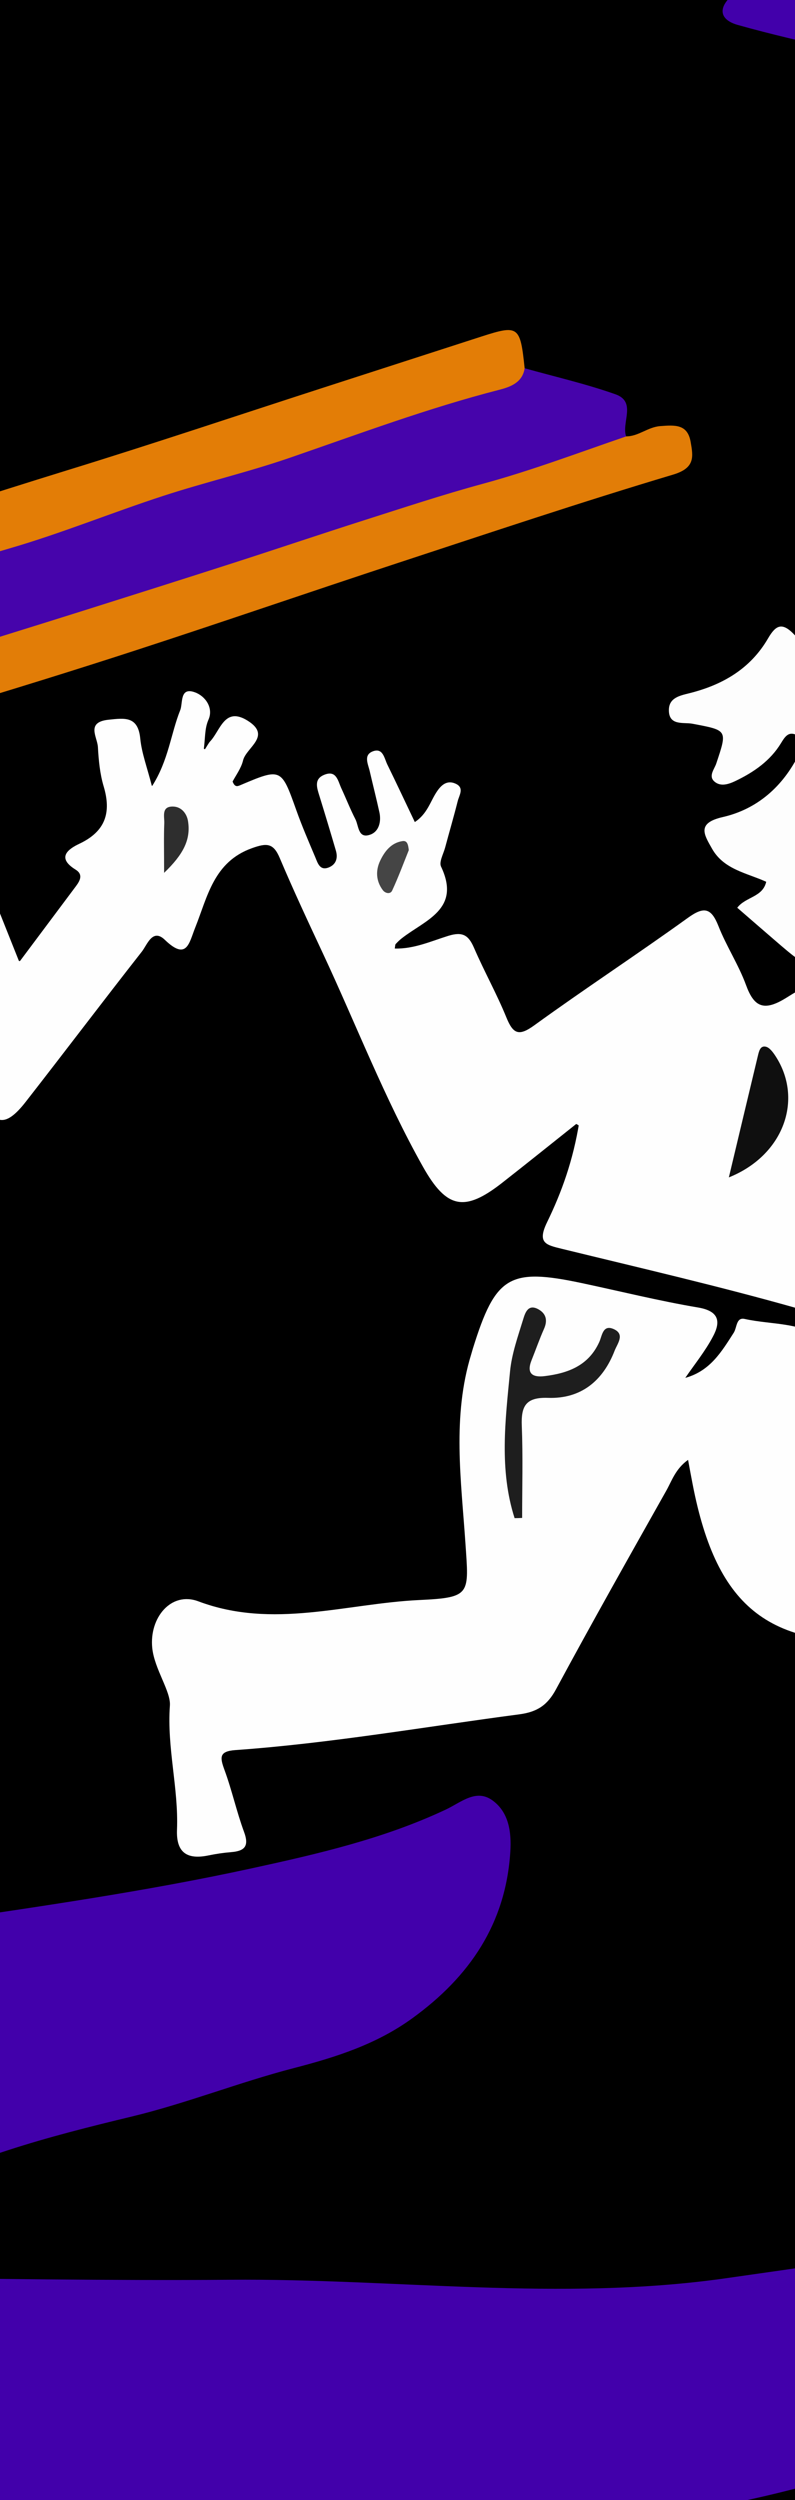<?xml version="1.0" encoding="utf-8"?>
<!-- Generator: Adobe Illustrator 25.4.1, SVG Export Plug-In . SVG Version: 6.00 Build 0)  -->
<svg version="1.1" id="Layer_1" xmlns="http://www.w3.org/2000/svg" xmlns:xlink="http://www.w3.org/1999/xlink" x="0px" y="0px"
	 viewBox="0 0 140 440" style="enable-background:new 0 0 140 440;" xml:space="preserve">
<rect x="0" y="0" width="140" height="440" fill="#808080" stroke="none"/>
<style type="text/css">
	.st0{fill:#FEFEFE;}
	.st1{fill:#4200AB;}
	.st2{fill:#010101;}
	.st3{fill:#020306;}
	.st4{fill:#030304;}
	.st5{fill:#8057C2;}
	.st6{fill:#E27C07;}
	.st7{fill:#040205;}
	.st8{fill:#E37D06;}
	.st9{fill:#E27D07;}
	.st10{fill:#4F13A9;}
	.st11{fill:#E17C07;}
	.st12{fill:#FBFBFB;}
	.st13{fill:#FAFAFA;}
	.st14{fill:#E9E9E9;}
	.st15{fill:#FDFDFD;}
	.st16{fill:#FAFAFB;}
	.st17{fill:#030305;}
	.st18{fill:#07080B;}
	.st19{fill:#F9F9FB;}
	.st20{fill:#030309;}
	.st21{fill:#F5F4F8;}
	.st22{fill:#D6D2E2;}
	.st23{fill:#A79AC2;}
	.st24{fill:#FCFCFC;}
	.st25{fill:#4604AB;}
	.st26{fill:#4503AC;}
	.st27{fill:#E27A00;}
	.st28{fill:#F8F7F6;}
	.st29{fill:#4506A8;}
	.st30{fill:#490AA9;}
	.st31{fill:#F1F0F6;}
	.st32{fill:#E2DDEB;}
	.st33{fill:#535353;}
	.st34{fill:#78480C;}
	.st35{fill:#BFB4A3;}
	.st36{fill:#888888;}
	.st37{fill:#4403AB;}
	.st38{fill:#090909;}
	.st39{fill:#2E2D2E;}
	.st40{fill:#484848;}
	.st41{fill:#151A22;}
	.st42{fill:#382205;}
	.st43{fill:#432807;}
	.st44{fill:#231803;}
	.st45{fill:#040404;}
	.st46{fill:#160D04;}
	.st47{fill:#161616;}
	.st48{fill:#0F0F0F;}
	.st49{fill:#130F0D;}
	.st50{fill:#695A4C;}
	.st51{fill:#2E2E2E;}
	.st52{fill:#454545;}
	.st53{fill:#1E1E1E;}
	.st54{fill:#110402;}
	.st55{fill:#6B4637;}
	.st56{fill:#454546;}
</style>
<g>
	<path class="st0" d="M70-172.91c231.8,0,463.6,0.01,695.41-0.09c3.75,0,4.59,0.84,4.59,4.59c-0.1,258.61-0.1,517.21,0,775.82
		c0,3.75-0.84,4.59-4.59,4.59c-463.6-0.1-927.21-0.1-1390.81,0c-3.75,0-4.59-0.84-4.59-4.59c0.1-258.61,0.1-517.21,0-775.82
		c0-3.75,0.84-4.59,4.59-4.59C-393.6-172.9-161.8-172.91,70-172.91z"/>
	<path class="st1" d="M199.58,475.77c-2.01-0.56-3.84-0.01-5.77,0.64c-24.58,8.26-49.24,16.32-73.78,24.72
		c-7.02,2.41-14.08,3.89-21.46,3.82c-2.88-0.03-5.54,0.6-8.06,1.93c-23.04,1.88-46.13,3.01-67.45,5.03
		c11.7,1.03,25.08,2.38,38.37,4.36c5.08,0.76,10.28,0.71,15.27,2.08c0.65,1.38,1.61,1.09,2.87,0.82
		c37.38-8.05,74.78-15.97,112.14-24.14c4.68-1.02,6.62-0.28,7.69,4.71c2.58,12.05,2.88,12.06-8.12,17.24
		c-23.62,11.13-47.17,22.43-70.98,33.13c-9.85,4.43-20.78,5.83-31.15,8.85c-8.41,2.45-17.11,3.94-25.2,7.49
		c-3.81,0.85-6.91-1.66-10.44-2.31c-17.18-3.15-34.77-2.85-51.89-6.31c-6.33-2.43-13.08-2.03-19.65-2.77
		c-18.18-2.05-36.39-3.94-54.6-5.74c-2.46-0.24-4.44-1.21-6.46-2.35C-151.06,506.23-223.1,465.55-295,424.61
		c-15.76-8.97-30.68-19.44-46.86-27.68c-7.56-3.85-15.02-8.26-23.61-9.73c-2.92-3.83-7.49-5.26-11.43-7.42
		c-12.17-6.66-23.97-13.97-36.34-20.27c-5.74-6.57-13.97-9.2-21.18-13.44c-0.53-0.31-1.03-0.69-1.55-1.04
		c0.46-0.62,1.66-1.64,1.49-1.57c-4.29-0.5-7.9-4.23-12.5-5.41c-15.5-7.37-30.01-16.55-44.98-24.89
		c-20.07-11.17-39.91-22.74-59.98-33.92c-9.06-5.05-13.4-13.61-13.94-22.74c-1.92-32.56-2.73-65.2-3.81-97.81
		c-1.42-43.12-2.65-86.25-4.12-129.37c-0.14-4.22,0.89-5.74,5.29-6.87c14.2-3.65,27.55-9.87,41.27-14.98
		c18.4-6.85,36.71-13.95,55.06-20.95c2.22,1.77,1.18,3.9,0.6,5.93c-7.23,25.3-16.92,49.7-27.08,73.93
		c-0.64,1.54-1.01,3.23-1.82,4.64c-5.61,9.68-6.05,19.57-2.25,30.05c2.28,6.3,0.67,12.28-2.83,18.08
		c-3.43,5.67-5.56,12.07-8.52,18.03c-1.36,2.74-1.17,5.46,0.19,8.16c0.6,1.19,1.16,2.4,1.77,3.58c3.32,6.53,4.09,12.91,1.12,20.09
		c-4.39,10.6-3.98,10.46,7.08,10.69c21.26,0.43,42.49,1.4,63.68,3.53c11.34,1.14,22.24,3.74,33.13,6.76c2.51,1.4,5.38,1.6,8.09,2.37
		c9.66,3.61,19.52,6.71,29.04,10.7c2.13,1.46,4.32,2.79,6.93,3.22c3.22,1.58,6.48,3.05,10.11,3.43c5.61,5.52,13,7.81,19.95,10.87
		c1.19,0.53,2.62,0.49,3.67,1.46c4.83,4.51,11,6.9,16.59,10.14c22.21,12.87,43.64,26.94,64.53,41.81
		c16.55,11.78,32.69,24.11,48.61,36.74c13.82,10.97,27.29,22.35,40.77,33.73c20.36,17.19,40,35.17,59.28,53.54
		c2.56,2.44,3.82,2.18,5.56-0.85c4.76-8.29,6.79-17.68,11.01-26.22c10.87-22.01,28.92-32.68,52.75-33.11
		c14.6-0.26,28.82-2.42,43.11-4.75c17.91-2.92,35.8-5.93,53.2-11.32c4.65-1.44,9.06-3.29,13.42-5.36
		c6.38-3.03,11.08-0.74,11.56,6.43c0.61,8.88-1.77,17.22-7.7,24.14c-7.8,9.1-17.25,15.26-29.29,17.8
		c-12.86,2.72-25.11,7.8-37.89,10.97c-11.66,2.89-23.11,6.39-33.76,12.12c-5.02,2.7-9.22,6.33-13.03,10.57
		c1.74,1.71,3.49,1.13,5.07,1.15c5.5,0.08,11,0.14,16.49,0.01c31.31-0.7,62.59,1.47,93.91,1.08c5.31-0.07,10.61,0.74,15.93,1.05
		c15.48,0.93,30.44-2.62,45.55-4.79c19.12-2.75,38.18-5.87,57.28-8.78c6.03-0.92,7.04-0.09,7.87,5.77
		c0.91,6.43,2.1,12.82,3.23,19.22c0.95,5.34,0,6.91-5.21,8.37c-19.4,5.43-39,10.05-58.55,14.92c-7.92,1.97-15.73,4.36-23.72,6.07
		c-13.7,2.93-27.67,3.83-41.49,5.87c-9.21,1.36-18.49,2.18-27.73,3.3c-7.9,0.96-15.75,2.51-23.75,2.79
		c-6.13,0.22-12.2,1.54-18.24,2.49c-9.1,1.42-18.43,1.05-27.18,3.81c2.34,1.01,5.02,0.88,7.65,0.81
		c29.15-0.78,58.21,2.01,87.34,2.47c14.18,0.22,27.75-1.21,41.54-3.67c16.05-2.87,31.98-6.36,48.06-9.09
		c10.65-1.81,21.29-3.83,31.91-5.86c6.73-1.28,8.49-0.18,9.68,6.43c0.79,4.41,2.36,8.64,2.62,13.2c0.19,3.24-0.9,5.06-3.83,6.05
		C209.08,472.67,204.42,474.49,199.58,475.77z"/>
	<path d="M199.58,475.77c2.24-3.56,6.4-3.22,9.68-4.46c7.86-2.97,7.98-2.73,6.4-10.95c-0.28-1.46-1-2.82-1.33-4.27
		c-2.35-10.55-2.32-10.49-13.09-8.53c-17.95,3.27-36,6.04-53.86,9.77c-13.64,2.85-27.37,5.18-41.02,7.95
		c-4.99,1.01-9.96,0.62-14.93,0.47c-32.62-0.97-65.23-2.03-97.84-3.04c-3.28-0.1-6.53-0.13-9.41-3.19c4.74-1.06,9.25-1.65,13.5-1.94
		c13.93-0.96,27.62-3.6,41.49-4.94c19.62-1.9,39.1-5.13,58.7-7.33c15.36-1.72,30.53-4.06,45.45-8.2c14.8-4.1,29.74-7.73,44.62-11.54
		c7.37-1.88,14.74-3.79,22.16-5.47c3.36-0.76,4.15-2.42,3.53-5.69c-1.35-7.16-2.64-14.35-3.41-21.58c-0.37-3.49-1.79-4.22-4.79-3.73
		c-11.31,1.84-22.6,3.72-33.93,5.45c-14.61,2.22-29.23,4.37-43.86,6.44c-29.02,4.1-58.09-0.01-87.13,0.24
		c-21.32,0.18-42.65-0.23-63.98-0.37c-3.3-0.02-6.59,0-11.2,0c4.64-6.32,9.68-10.45,15.31-13.59c13.28-7.41,27.84-11.22,42.54-14.76
		c9.64-2.32,18.95-6.04,28.56-8.53c7.45-1.93,14.57-4.2,20.88-8.78c10.06-7.29,16.45-16.61,17.25-29.32
		c0.22-3.52-0.29-6.95-3.15-9.02c-2.88-2.09-5.49,0.33-8.2,1.61c-10.89,5.13-22.58,7.82-34.25,10.36
		c-18.64,4.06-37.53,6.74-56.39,9.54c-5.4,0.8-10.96,0.51-16.45,0.69c-24.89,0.82-43.62,10.94-54.09,34.6
		c-3.89,8.79-6.52,18.11-11.42,26.46c-1.24,2.11-1.84,3.8-4.54,1.01c-9.9-10.23-20.66-19.55-31.14-29.18
		c-15.45-14.19-31.37-27.83-47.53-41.19c-16.91-13.97-34.26-27.37-51.68-40.71c-21.29-16.3-43.66-30.98-65.92-45.8
		c-10.72-7.14-22.32-12.94-33.61-19.2c-1.35-0.75-2.2-1.29-1.95-2.87c0.91-2.18,3.03-2.38,4.9-2.98c0.63-0.2,1.28-0.42,1.93-0.49
		c17.92-2.1,26.5-14.25,31.99-29.72c0.56-1.57,0.91-3.2,1.59-4.73c0.98-2.22,2.61-3.02,4.82-1.83c5,2.71,10.39,4.45,15.7,6.39
		c3.08,1.13,3.93,3.35,2.84,6.38c-0.23,0.63-0.45,1.27-0.82,1.82c-9.89,14.27-7.4,30.13-5.9,45.86c0.37,3.94,2.48,6.06,6.39,6.29
		c13.28,0.78,26.51,2.08,39.77,3.07c0.63,0.05,1.34-0.12,1.82-1.07c-0.89-1.97-2.86-1.63-4.53-1.69c-3.83-0.13-7.66,0.03-11.48-0.07
		c-5.86-0.16-7.06-1.18-6.9-7.16c0.21-7.97,0.79-15.93,1.18-23.9c0.52-10.78,1.68-21.54,1.76-32.35c0.02-3.02,0.61-5.95,1.19-8.89
		c2.27-4.61,6.65-4.44,10.81-4.77c3.71,2.74,4.71,6.97,6.04,11.03c-0.18,2.79-2.55,2.6-4.35,3.22c-2.2,0.75-4.77,1.21-3.56,4.65
		c1,2.85,2.25,4.37,5.85,3.37c14.43-3.97,28.41-9.28,42.65-13.83c9.17-2.94,18.56-5.18,27.6-8.53c1.28-0.47,2.62-0.43,3.88,0.18
		c0.29,0.18,0.54,0.39,0.73,0.66c1.66,2.23,0.58,6.28,3.75,7.21c5.08,1.5,10.34,2.55,15.68,2.79c2.08,0.09,3.13-1.64,4.3-3.05
		c5.74-6.9,11.13-14.1,17.22-20.73c1.89-0.87,3.9-5.45,5.59,0.17c-1.25,6.99-5.11,12.97-7.54,19.51c-1.82,4.9-1.68,5.51,3.46,7.02
		c10.71,3.14,21.63,5.51,32.21,9.11c2.09,0.71,5.21,0.96,4.35,4.27c-0.83,3.21-3.72,2.84-6.23,2.35
		c-10.47-2.03-20.97-3.89-31.42-6.02c-5.04-1.03-5.5-0.69-5.41,4.56c0.29,16.65-0.79,33.31,0.63,49.94
		c0.37,4.36-1.28,5.72-6.25,5.08c-10.74-1.37-21.39-3.38-32.08-5.08c-5.95-0.95-6.09-0.69-6.35,5.36
		c-0.32,7.48-0.85,14.94-1.74,22.38c-0.21,1.76-0.94,3.89,1,5.03c1.94,1.13,3.91,0.17,5.59-1.01c3.88-2.73,5.17-6.72,5.44-11.26
		c0.44-7.38,1.12-8,8.51-6.99c10.56,1.43,21.11,2.99,31.66,4.52c10.33,1.5,13.71-0.55,17.52-10.19
		c4.04-10.22,7.73-20.58,11.93-30.74c2.21-5.36,3.29-5.8,8.72-3.74c5.3,2.01,10.42,4.44,15.7,6.5c3.18,1.24,4.83,3.57,4.62,6.95
		c-0.63,10.63-0.66,21.28-1.44,31.9c-0.59,8.13-0.38,16.3-1.47,24.4c-0.46,3.38,0.83,5.45,4.53,5.64c1.49,0.08,2.95,0.65,4.45,0.6
		c11.17-0.4,22.28,0.92,33.43,1.09c1,0.02,2,0.04,3-0.04c1.51-0.12,3.18-0.17,3.42-2.15c0.27-2.22-1.03-3.45-3.06-3.85
		c-4.09-0.79-8.21-1.4-12.4-1.24c-2.33,0.09-4.67,0.08-7-0.02c-5.08-0.21-6.35-1.17-6-6.35c0.52-7.81,0.53-15.64,1.2-23.42
		c1.13-13.1,1.2-26.25,2.37-39.34c0.24-2.73-1.39-4.32-3.44-5.63c-5.05-3.24-10.28-6.18-15.39-9.3c-4.7-2.87-5.45-4.68-2.83-9.32
		c9.59-16.97,18.38-34.36,27.76-51.44c0.91-1.65,1.5-4.14,4.03-3.82c2.29,0.29,2.9,2.57,3.62,4.41c4.8,12.25,9.72,24.46,14.22,36.83
		c0.74,2.04,1.61,4.03,2.57,5.96c1.79,3.6,3.1,3.85,5.8,0.74c3.6-4.15,6.98-8.5,10.31-12.87c3.13-4.11,6.19-8.27,9.32-12.38
		c1.6-2.09,3.33-3.67,6.31-2.92c3.09,0.78,3.54-1.82,4.26-3.77c1.8-4.92,3.7-9.63,8.96-12.03c4.29-1.96,5.86-1.62,7.91,2.64
		c6.51,13.51,12.46,27.26,18.61,40.93c2.26,5.02,4.48,10.06,7.86,14.45c2.86,3.71,5.06,4.06,8.97,1.54
		c4.07-2.63,7.51-6.07,11.32-9.04c1.17-0.92,2.44-2.21,3.99-1.41c1.94,1,1.15,2.93,0.8,4.48c-0.92,4.07-2.26,8.03-3.91,11.85
		c-1.18,2.72-0.26,4,2.42,4.68c13.57,3.42,27.16,6.78,40.74,10.18c3.43,0.86,5.81-0.34,7.54-3.3c1.44-2.46,2.36-5.14,3.46-7.75
		c0.59-1.39,1.31-2.93,3.06-2.89c1.68,0.04,2.47,1.53,3.15,2.89c0.75,1.5,1.18,3.11,1.77,4.67c3.3,8.78,9.78,11.22,17.72,6.34
		c15.75-9.69,31.24-19.79,46.98-29.51c4.14-2.56,8.41-4.05,13.14-1.5c1.2,1.87,0.74,3.8,0.26,5.77c-1.7,6.91-2.23,13.61,1.56,20.26
		c2.2,3.86,1.59,7.89-1.7,11.47c-3.21,3.5-2.91,4.63,1.48,6.27c3.23,1.21,4.48,3.54,4.31,6.53c-0.5,8.79-0.93,17.58-1.09,26.39
		c-0.03,1.71-0.86,3.24-2.14,4.38c-5.66,5.04-5.07,11.94-5.48,18.5c-0.15,2.33,1.33,3.52,3.64,3.96c7.45,1.42,8.92,0.67,10.64-6.69
		c1.27-5.42,1.57-10.88-1.4-15.99c-0.58-1.01-1.24-2.11-1.07-3.28c1.41-9.51,0.99-19.24,3.57-28.6c0.9-3.25,3.44-3.11,6.01-3
		c1.76,0.08,3.83,0.88,4.93-1.21c1.05-2-0.43-3.43-1.56-4.87c-2.12-2.7-1.29-5.38,1.06-6.99c8.42-5.76,8.73-14.31,9.47-23.28
		c0.57-6.86,1.42-13.82,3-20.61c1.34-5.74,1.33-11.65,0.29-17.35c-1.56-8.53-11.42-14.24-19.87-12.11
		c-0.82,0.21-1.62,0.36-2.45,0.17c-1.87-0.94-0.99-2.27-0.19-3.18c2.46-2.78,4.61-5.97,8.37-7.26c8.38,0.39,16.16,3.61,24.27,5.32
		c3.02,0.64,4.28,3.54,5.47,6.12c7.15,15.57,14.57,31.01,21.94,46.48c1.68,3.53,3.85,5.91,7.54,7.33
		c11.63,4.48,23.15,9.26,34.67,13.99c10.29,4.22,20.36,9.19,30.84,12.74c11.89,4.03,18.5,13.8,26.53,21.79
		c16.87,16.79,32.94,34.34,54.95,44.75c1.35,0.64,2.91,1.25,1.91,3.29c-14.15,24.48-27.94,49.19-42.77,73.26
		c-3.01,4.88-2.84,8.34-1.55,12.88c1.23,4.32,2.96,8.61,3.37,13.02c1.57,16.96,13.28,27.8,23.53,39.36
		c22.19,25.02,32.8,53.96,31.04,87.39c-0.73,13.95-5.01,16.3-17.02,8.9c-8.55-5.27-15.7-12.35-22.82-19.31
		c-6.34-6.19-13.19-11.65-20.25-16.95c-10.26-7.69-16.18-17.89-16.75-30.91c-0.31-7.15-0.77-14.3-0.89-21.46
		c-0.05-2.81-0.87-4.51-3.5-5.81c-12.22-6.08-24.39-12.26-36.45-18.63c-2.62-1.38-3.78-0.74-5.18,1.46
		c-3.58,5.61-7.44,11.04-10.97,16.68c-1.56,2.49-2.79,2.97-5.47,1.28c-7.73-4.89-15.72-9.37-23.54-14.13
		c-1.96-1.19-3.77-1.65-6.09-1.29c-23,3.64-46.02,7.23-69.05,10.67c-3.08,0.46-3.38,2.01-3.73,4.66
		c-1.32,10.03-6.66,18.7-10.05,28.04c-0.31,0.86-1.14,1.19-1.99,1.27c-6.3,0.6-12.6,1.66-18.89,1.56
		C205.5,480.91,202.69,477.67,199.58,475.77z"/>
	<path class="st1" d="M468.08,309.03c-2.43-3.05-6.24-3.93-9.38-5.84c-12.29-7.5-23.56-15.98-33.46-26.7
		c-10.26-11.12-21.41-21.48-32.11-32.23c-2.67-2.68-7.44-3.28-11.25-4.83c-22.03-8.97-44.07-17.91-66.09-26.93
		c-1.62-0.66-3-1.57-3.89-3.49c-6.97-15.19-14.67-30.07-20.99-45.52c-3.24-7.92-8.58-11.01-16.14-12.31
		c-5.06-0.87-10.07-1.99-15.1-3c-7.23,0.71-13.98-2.32-21.09-2.71c-10.42-0.57-20.7-2.7-31.13-3.27
		c-10.79-0.6-19.71-6.58-29.39-10.35c-4.8-3.98-5.56-9.86-6.82-15.35c-0.62-2.68,0.97-5.12,4.15-5.71c1.78-0.33,3.44-1.09,5.23-1.38
		c12.61,1.61,24.93-2.85,37.51-1.84c3.41,1.28,5.4-2.02,8.24-2.6c1.88,1.17,3.95,2,6.14,1.52c8.85-1.97,17.47,0,26.12,1.39
		c9.08,2.6,18.31,4.56,27.65,6c2.32,0.36,4.77,0.89,5.34-2.57c0.55-3.32-1.72-3.96-4.1-4.38c-8.81-1.56-17.34-4.54-26.36-4.99
		c-10.38-3.39-21.06-5.42-31.81-7.16c-2.81-0.37-5.2-2.18-8.08-2.32c-14.64-2.79-29.09-6.68-43.75-9.05
		c-10.49-1.7-13.33-10.48-19.6-16.06c-1.53-1.36-0.61-3.46,0.4-5.07c1.42-2.26,2.51-4.67,3.64-7.08c1.71-3.54,4.79-3.74,8.09-3.22
		c14.75,2.33,29.55,4.43,44.26,7.02c4.99,0.88,10.11,2.05,15.28,0.78c6.1,3.92,12.86,3.76,19.69,3.1c5.76,4.11,12.79,3,19.18,4.49
		c7.24,1.69,14.79,1.96,22.07,3.68c2.33,0.55,4.27,0.41,5.1-2.4c0.88-2.95-0.49-4.25-3.1-5.12c-3.38-1.12-6.91-0.92-10.33-1.53
		c-8.32-1.48-16.61-3.13-25.05-3.9c-2.69-0.24-5.27-0.2-7.89,0.27c-5.81-3.76-12.26-3.67-18.8-3.1c-6.94-3.86-14.93-4.09-22.29-4.37
		c-14.68-0.54-25.19-8.38-35.74-16.82c-1.96-1.57-2.61-3.79-2.29-6.28c0.1-0.82,0.21-1.65,0.28-2.48
		c0.79-9.67,2.81-11.04,12.51-9.37c13.91,2.4,28,2.85,42.08,3.37c12.64,0.91,25.24,2.4,37.9,3.02c9.07,2.24,18.42,0.81,27.58,2.13
		c3.55,0.51,7.22,0.63,10.85,0.79c12.04,1.14,24.1,2.13,36.15,3.19c4.02,0.35,6.62,2.37,8.8,5.64
		c10.02,15.07,19.98,30.17,30.07,45.2c1.12,1.66,2.28,3.27,3.82,4.55c2.76,7.56,8.51,13.27,12.42,20.13
		c2.86,5.01,6.54,9.52,9.42,14.52c1.83,3.18,3.78,5.77,7.93,5.54c0.97-0.05,1.93,0.46,2.24,1.61c-0.09,0.33-0.3,0.57-0.51,0.81
		c-0.86,0.93-2.88,0.15-3.07,1.94c-0.09,0.83,0.57,1.61,1.36,1.89c1.9,0.69,2.48-1.14,3.52-2.04c0.62-0.53,1.04-1.27,1.52-1.94
		c4.77-5.4,9.6-10.75,14.73-15.84c2.05-0.23,3.84,0.77,5.74,1.2c4.73,1.07,4.93,1.64,2.69,6.33c-2.28,0.91-3.46,2.97-4.82,4.8
		c-4.04,5.41-8.98,10.05-12.95,15.52c-1.62,1.64-4.93,3.26-0.01,4.92c2.71,11.47,12.2,16.61,20.97,22.4c1.21,0.8,2.78,1.04,3.96,2
		c4.86,3.35,5.29,7.56,2.57,12.53c-0.95,1.74-1.55,3.68-2.35,5.51c-1.44,3.28-3.5,5.58-7.39,5.75c-3.73,0.16-5.04,2.24-5.03,5.94
		c0,2.92,1.65,7.51-1.9,8.3c-2.94,0.65-3.86-4.03-5-6.63c-1.82-4.15-4.46-5.26-8.75-4.14c-7.81,2.04-15.3,4.46-21.08,10.61
		c-3.02,3.21-6.8,5.68-9.67,9.21c5.14-2.22,9.56-5.58,14.24-8.5c1.73-1.08,3.88-3.95,5.47-2.14c1.97,2.24-1.35,3.89-2.77,5.45
		c-4,4.39-8.74,8.14-11.73,13.91c1.83,0.57,2.71-0.47,3.62-1.28c4.84-4.33,10.1-8.16,14.8-12.66c1.17-1.12,2.67-2.77,4.29-1.52
		c2.04,1.59,0.25,3.41-0.74,4.76c-3.45,4.71-6.53,9.66-9.92,14.4c-0.74,1.03-1.71,1.97-1.65,4.18c5.13-4.43,8.53-9.55,12.6-14.03
		c1.34-1.48,2.49-3.13,4.12-4.33c0.79-0.58,1.73-1.4,2.69-0.79c1.24,0.79,0.76,2.1,0.32,3.15c-1.75,4.15-4.05,8.03-5.86,12.14
		c-0.81,1.83-3.33,4.38-1.13,5.66c2.46,1.42,3.11-2.19,4.12-3.8c2.83-4.51,5.29-9.25,8.01-13.83c1.62-2.73,3.8-4.47,7.13-4.81
		c5.96-0.61,11.77-2.21,17.72-2.94c2.63-0.33,4.72-1.4,6.45-3.38c4.05-4.63,8.35-9.04,11.34-14.52c1.15-2.11,2.29-4.52,5.11-5.09
		c5.46,2.5,10.34,6.16,16.14,7.98c5.78,5.49,13.23,8.25,19.98,12.13c3.06,1.76,3.48-1.4,4.11-3.33c3.26-10.15,5.9-20.48,8.9-30.71
		c7.21-24.61,13.68-49.44,21.12-73.99c1.66-5.47,1.41-5.62-4.12-7.18c-4.45-1.25-9.23-1.56-13.16-4.4c1-4.15,4.94-5.11,7.95-6.68
		c3.64-1.9,5.42-4.35,4.77-8.3c-1.31-7.96,1.81-12.66,9.49-15.42c6.06-2.18,11.64-5.7,17.47-8.56c2.88-1.41,3.21-3.02,0.93-5.31
		c-3.64-3.65-7.31-7.28-10.92-10.96c-2.44-2.48-3.8-5.33-3.93-8.88c-0.44-11.22,0.93-22.24,3.36-33.15
		c0.52-2.32,1.53-4.51,3.43-5.96c6.62-5.03,12.38-11.07,19.07-16.01c0.63-0.46,1.31-1.75,2.35-0.42c-0.11,1.93,1.36,1.84,2.64,2.22
		c37.14,11,74.2,22.26,111.44,32.87c7.61,2.17,10.02,7.34,10.98,13.55c1.73,11.17,2.54,22.47,3.83,33.71
		c0.25,2.16-0.56,3.9-1.43,5.69c-30.82,63.64-61.65,127.27-92.47,190.91c-5.07,10.48-10.24,20.92-15.09,31.5
		c-2.14,4.67-5.11,8.4-9.1,11.61c-24.98,20.11-53.13,31.14-85.51,30.46c-12-0.25-23.31-3.32-34.33-7.79
		C471.29,309.73,469.86,308.75,468.08,309.03z"/>
	<path class="st1" d="M-329.79-67.01c18.02-7.78,36.62-14.06,54.89-21.2c10.54-4.12,21.35-7.61,31.68-12.21
		c8.9-3.96,18.2-3.68,27.43-4.31c42.36-2.92,84.75-5.58,127.12-8.39c74.6-4.95,149.21-9.93,223.81-14.93
		c32.07-2.15,64.13-4.35,96.19-6.59c4.07-0.28,7.86,0.47,11.75,1.62c90.62,26.85,181.26,53.62,271.9,80.41
		c4.94,1.46,9.87,2.97,14.81,4.46c1.08,4.51-3.86,13.94-8.29,15.19c-8.47,2.39-16.9,4.89-25.38,7.23
		c-10.57,2.92-21.02,6.26-31.71,8.75c-2.47,0.57-4.41,1.9-6.03,4.06c-6.1,8.11-11.71,16.55-17.24,25.05
		c-1.57,2.41-1.35,4.3,0.43,6.26c9.16,10.08,5.5,11.18-0.81,19.21c-1.23,1.56-2.45,3.16-4.07,4.37c-3.3,1.08-4.42-1.95-6.37-3.4
		c-1.35-1.01-2.39-3.17-4.49-1.71c-1.84,1.27-0.69,2.88,0,4.34c0.44,0.93,0.69,1.86-0.42,2.56c-6.07,1.9-11.75,5.31-18.45,4.79
		c-10.52-4.97-21.93-7.28-32.85-11.06c-1.71-0.59-3.52-0.91-5.22-1.57c-8.7-3.18-17.58-5.78-26.44-8.48
		c-9.97-3.04-19.93-6.08-29.86-9.28c-0.52-0.11-1.03-0.27-1.53-0.45c-7.69-2.04-15.33-4.32-22.86-6.83
		c-11.32-3.78-22.46-3.34-33.79-0.75c-1.75,0.4-3.52,1.12-5.33,0.19c-0.95-2.46,1.11-3.57,2.31-5.03c1.17-1.42,2.87-2.3,4.02-3.73
		c1.38-1.7,1.59-3.73,0.64-5.63c-0.93-1.87-2.84-1.42-4.46-1.2c-2.31,0.31-4.61,0.68-6.91,1.09c-4.41,0.78-8.71,1.92-13.03-0.86
		c-1.92-1.24-4.57-0.5-6.89-0.52c-6.83-0.05-13.66,0.14-20.49-0.07c-8.27-0.25-11.57-4.04-11.04-12.32
		c0.27-4.14-1.23-5.58-5.24-4.96c-2.37,0.37-4.51,1.3-6.1,3.14c-6.94,8.05-15.69,13.87-24.37,19.74c-2.3,1.56-4.15,3.15-4.99,5.91
		c-1.12,3.71-3.66,4.78-7.4,3.71c-4.64-1.33-9.36-2.34-14.03-3.54c-5.15-1.32-6.07-4.53-2.42-8.26c2.09-2.14,4.16-4.35,6.58-6.12
		c3.02-2.21,4.79-1.78,5.9,1.82c0.97,3.15,2.82,4.18,5.87,4.17c3.23-0.01,3.48-2.41,4.22-4.63c1.15-3.49,2.35-6.98,2.86-10.6
		c0.83-5.78,2.33-11.04,7.53-14.58c1.76-1.19,2.16-2.93-0.67-3.21c-13.41-1.37-26.56-4.41-39.92-6.14c-0.99-0.13-2-0.02-3-0.13
		c-14.5-2.93-29.27-4.16-43.74-7.26c-4.58-0.98-9.33-0.92-13.91-0.3c-6.94,0.93-13.98,1.45-20.86,1.42
		c-15.99-0.08-31.83,1.99-47.75,2.66c-15.21,0.64-30.44,1.98-45.66,3.05c-10.24,0.72-20.38,2.9-30.71,2.22
		c-3.22-1.29-1.83-3.4-0.79-5.26c4.39-7.82,8.51-15.8,13.07-23.52c1.42-2.41,1.94-4.47-0.53-6.59c-3.35-2.88-4.63-2.73-6.76,1.21
		c-5.6,10.38-11.39,20.65-17.04,31c-0.94,1.72-1.71,3.74-4.28,3.56c-14.44-2.39-29.05-3.21-43.55-5.07c-1.97-0.25-4-0.24-5.77-1.35
		c-1.93-4.49,0.39-8.76,0.79-13.12c0.58-6.3,0.06-6.92-6.15-6.53c-3.02,0.19-4.66,1.53-4.82,4.5c-0.21,3.97-1,7.88-1.28,11.85
		c-0.12,1.7,0.44,4.24-2.69,4.19c-1.27-1.06-2.48-2.24-4.29-2.31c-13.61-0.55-26.96-3.36-40.55-4.37
		c-14.87-1.11-29.64-3.69-44.5-5.13c-15.02-1.46-30.03-3.09-45.01-4.89c-8.55-1.03-17.22-1.25-25.68-3.1
		C-326.3-65.21-328.38-65.32-329.79-67.01z"/>
	<path d="M-329.79-67.01c21.57,2.6,43.09,5.71,64.72,7.65c21.33,1.91,42.5,5.16,63.86,6.82c11.56,0.9,23.01,3.25,34.63,3.73
		c2.46,0.1,2.34,1.87,3.02,3.23c1.58,2.65,1.02,5.49,0.64,8.27c-3.19,23.41-5.22,46.95-8.39,70.36c-0.26,1.95-1.75,5.04,2.08,5.48
		c3.32,0.38,4.63-1.7,5.14-4.75c4.16-24.61,7.66-49.33,11.63-73.97c0.37-2.27,0.32-4.73,2.71-6.11c16.73,1.75,33.57,2.55,50.11,5.92
		c0.79,2.4-0.82,4.17-1.79,5.98C-111.71-15.36-122,3.66-132.52,22.54c-0.64,1.15-1.56,2.16-1.91,3.91
		c6.26-1.34,11.15-3.47,14.46-9.67c9.8-18.33,20.26-36.3,30.51-54.39c0.83-1.46,1.11-3.67,3.6-3.51
		c15.89-1.24,31.77-2.77,47.69-3.66c25.72-1.44,51.39-3.72,77.16-4.4c6.63-0.18,13.23-1.09,19.85-1.55
		c7.84-0.55,15.57,0.04,23.3,1.65c12.19,2.54,24.69,3.32,36.83,6.23c0.45,1.95-0.88,3.12-1.99,4.31c-2.74,2.92-5.56,5.75-8.48,8.48
		c-2.4,2.24-4.7,3.59-6.1-0.97c-0.66-2.16-2.56-2.51-4.44-2.46c-4.63,0.12-7.9-1.68-11.25-5.13c-4.16-4.28-10.36-3.66-16.03-3.51
		c-8.31,0.22-16.74,2.27-24.85,1.23c-10.85-1.39-21.57-0.05-32.33-0.61c-4.32-0.23-8.63,0.1-12.95,0.64
		c-5.11,0.64-10.33,0.89-15.29-1.16c-2.56-1.06-3.71-0.25-3.83,2.51c-0.18,4.1,0.01,8.01,3.38,11.02c0.99,0.89,1.63,2.09,2.17,3.33
		c4.53,10.34,1.75,15.02-9.46,15.59c-2.93,0.15-5.09,1.04-6.54,3.7c-1.89,3.46-5.74,5.55-6.76,9.72c-0.38,1.53-2.04,2.1-3.54,2.46
		c-1.51,0.36-2.89,0.96-3.56,2.47c-1.98,4.47-5.67,5.85-10.18,5.65c-3.26-0.15-5.89,0.62-7.41,3.84c-0.57,1.21-1.71,2.04-2.98,2.56
		c-5.9,2.41-10.24,6.21-12.02,12.64c-0.77,2.79-3.15,4.22-5.97,4.69c-2.65,0.44-5.32,0.44-7.97,0.03c-5.09-0.78-7.47-3.09-7.78-8.19
		c-0.24-3.9-0.97-7.56-2.78-11.03c-1.41-2.7-1.37-5.46,0.28-8.09c1.17-1.85,1.45-4.3,2.64-5.85c4.09-5.32,8.54-11,15.07-12.84
		c4.4-1.24,7.38-2.56,10.88-5.9c3.78-3.6,6.51-8.58,11.57-11.16c-6.81-0.96-13.58-0.46-20.3-0.78c-0.65-0.03,0.15-0.1-0.49,0.05
		c-0.86,0.2-1.86,0.65-1.89,1.42c-0.22,5.73-8.68,5.16-8.45,11.32c0.16,4.26-1.59,7.78-5.46,10c-1.36,0.78-2.19,2.01-2.79,3.42
		c-0.53,1.23-0.92,2.81-2.05,3.37c-7.61,3.74-5.78,10.84-5.96,17.01c-0.11,3.88-0.94,6.89-4.5,8.7c-1.87,0.95-3.15,2.36-4.11,4.2
		c-1.53,2.93-4.1,4.6-7.3,4.39c-4.67-0.31-9.31,0.17-13.95,0.14c-4.77-0.03-7.1-1.93-8.04-6.57c-1.21-6.01-0.93-11.7,4.89-15.57
		c2.71-1.81,3.35-4.45,2.93-7.45c-0.62-4.3,0.49-7.58,4.94-9.12c2.6-0.9,2.76-3.15,2.67-5.35c-0.18-4.72,1.09-8.41,5.76-10.61
		c3.31-1.56,2.46-4.89,2-7.56c-0.52-2.95-3.17-1.57-4.98-1.68c-1.49-0.09-3,0-4.5-0.03c-3.45-0.08-5.73-1.5-6.17-5.18
		c-0.25-2.15-0.87-4.06-3.66-3.59c-2.64,0.45-5.48,0.73-5.57,4.44c-0.03,1.17-0.1,2.33-0.04,3.5c0.6,12.63-0.93,25.26-0.13,37.9
		c0.25,3.9-0.33,7.68-5.15,9.09c-2.51,0.73-2.55,3.27-2.66,5.44c-0.19,3.99,0.08,8-0.14,11.99c-0.32,5.61-2.83,8.17-8.47,8.36
		c-4.98,0.17-10,0.44-14.92-0.83c-6.21-1.61-7.79-5.52-4.92-11.15c3.94-7.72,6.73-15.56,6.26-24.72
		c-0.32-6.35-0.99-12.91,0.23-19.37c1.22-6.43-0.7-12.92,0.01-19.42c0.38-3.46,0.9-6.58,4.06-8.65c0.81-0.53,1.72-1.27,1.33-2.43
		c-0.38-1.13-1.51-1.16-2.49-1.25c-1.49-0.13-3-0.1-4.5-0.07c-14.15,0.34-28.27-0.47-42.4-0.94c-2.52-0.08-5,0.05-7.41,0.83
		c-4.08,1.31-8.19,1.46-12.31,0.27c-2.13-0.62-4.26-0.5-6.44-0.38c-5.48,0.29-11,0.73-16.39-0.81c-2.39-0.68-4.59,0.18-6.87,0.62
		c-6.8,1.31-9.02,0.2-11.9-6.16c-0.84-1.85-2.01-2.56-3.91-2.14c-2.79,0.61-5.61,0.66-8.45,0.73c-4.64,0.12-8.59-0.92-10.88-5.47
		c-0.92-1.84-2.64-2.42-4.59-2.49c-0.83-0.03-1.67-0.11-2.5-0.04c-12.47,1.06-24.91-0.11-37.35-0.68c-3.36-0.15-6.61,0.73-9.96,0.67
		c-3.93-0.08-7.25-1.12-9.18-4.85c-1.12-2.15-2.86-3.02-5.25-3.14c-13.11-0.67-26.23-0.59-39.35-1.02
		c-3.28-0.11-5.79,0.64-5.33,4.61c1.48,12.95-8.35,13.85-18.77,11.47c-2.37-0.54-4.48-2.03-7.14-1.61c-1.6,0.25-3.03-0.56-3.74-2.01
		c-1.49-3.06-4.05-3.73-7.07-3.44c-3.66,0.35-7.81-1.82-10.8,0c-3.76,2.3-0.17,6.65-0.78,10.16c-1.01,5.85,0.55,11.91-0.59,17.88
		c-0.48,2.48,0.9,4.26,3.21,5.64c7.85,4.7,8.12,16.45,0.51,21.55c-1.93,1.3-2.37,2.69-2.49,4.92c-0.37,7.13,0.52,14.28-0.42,21.39
		c-0.62,4.7-1.79,9.09-5.96,12.18c-2.86,2.12-2.15,6.85-5.58,8.62c-3.38,1.74-4.47,4.91-4.01,7.96c1.17,7.69-1.69,15.11-0.69,22.81
		c0.93,7.15-2.67,10.53-9.82,10.76c-1.81,0.06-4.61-1.31-5.13,1.39c-0.54,2.78-0.82,5.95,1.89,8.31c7.56,6.59,7.59,15.7,0.1,21.91
		c-1.23,1.02-2.08,2.07-2.14,3.73c-0.27,7.97-0.96,15.89,0.02,23.92c0.84,6.89-0.68,13.89-0.46,20.89c0.22,7.22,0.32,7.75,7.55,8.79
		c2.16,0.31,4.32,0.39,6.48,0.33c14.29-0.39,28.6,1.32,42.87-0.74c3.43-0.49,6.9,1.01,10.44,0.66c2.97-0.29,4.75-1.13,5.13-4.69
		c0.81-7.51,3.92-10.34,11.38-11.48c10.14-1.55,20.27-0.5,30.4,0.13c5.24,0.33,6.86-0.88,6.7-4.86c-0.1-2.6-1.26-4.02-3.93-4.14
		c-1.83-0.09-3.67-0.02-5.49-0.18c-1.7-0.15-3.95-0.37-4.41-1.86c-1.67-5.43-8-7-9.71-12.25c-0.58-1.77-1.52-2-2.92-0.84
		c-1.16,0.96-2.4,1.79-3.61,2.68c-1.99,1.46-4.86,1.95-5.91,4.39c-1.07,2.49,1.49,4.21,2.08,6.4c0.77,2.86,0.15,5.31-1.99,7.28
		c-2.33,2.14-5,2.35-7.89,1.13c-6.36-2.69-11.87-0.85-14.99,5.07c-1.09,2.06-2.72,2.97-4.86,2.77c-3.16-0.3-6.28-0.37-9.45-0.03
		c-3.38,0.37-5.37-1.33-5.5-4.88c-0.04-1,0.01-2-0.07-3c-0.4-5.43-1.53-6.66-7.11-6.69c-4.83-0.03-9.1-0.49-10.25-6.33
		c-0.16-0.83-0.98-1.29-1.65-1.8c-8.74-6.62-8.88-16.1,0.09-23.41c-2.56-2.19-6.17-3.85-5.89-7.85c0.25-3.47,0.85-6.91,1.01-10.41
		c0.09-2.02,1.58-3.4,3.57-3.65c4.43-0.55,8.63-2.35,13.3-1.7c4.78,0.66,5.41-0.27,4.97-5.26c-0.73-8.31,1.96-11.61,10.39-11.29
		c7.31,0.28,14.65-0.92,21.94,0.57c3.32,0.68,6.04,1.87,7.01,5.47c0.93,3.44,4.17,4.14,6.81,5.29c2.23,0.97,2.22-1.22,2.5-2.61
		c1.46-7.29,2.52-8.72,9.34-7.64c7.89,1.25,15.56-0.86,23.34-0.26c3.64,0.28,7.33,0.01,10.99,0.05c2.85,0.03,4.5-1.12,4.32-4.12
		c-0.33-5.48,2.47-8.65,6.34-12.5c3.85-3.83,9.06-6.67,11.54-11.98c1.27-2.72,3.99-3.26,6.79-3.37c5.18-0.19,10.3,0.34,15.44,0.84
		c7.21,0.7,8.89-1.19,8.38-8.51c-0.42-6,1.46-8.11,7.19-8.02c6.88,0.1,7.82-1.01,7.94-8.15c0.11-6.51,1.07-12.88,4.07-18.83
		c1.68-3.34,4.18-5.14,7.84-5.22c10.5-0.21,20.99-0.18,31.49-0.01c2.91,0.05,4.82,1.57,6.5,3.95c5.38,7.65,6.76,16.06,5.55,25.13
		c-0.46,3.48-0.41,6.98,0.14,10.46c0.21,1.32,0.86,2.78,0.43,3.94c-3.06,8.35,2.12,13.38,7.11,18.63c1.47,1.54,3.12,1.79,4.95,1.78
		c4.15-0.02,6.8,2.37,9.95,4.79c4.97,3.82,7.77,9.8,13.46,12.74c1.87,0.96,2.49,3.06,4.19,4.97c1.14-2.41,0.58-4.71,0.73-6.87
		c0.38-5.47,2.06-7.03,7.35-7.25c7.16-0.3,14.31-0.44,21.48-0.35c4.09,0.05,7.33,1.35,9.64,5.07c2.64,4.24,8.75,6.27,13.72,5.08
		c4.16-1,8.22-2.11,10.34,3.49c0.99,2.6,3.8,2.26,6.13,2.34c8.8,0.31,10.12,1.58,10.06,10.36c-0.03,4.7,1.24,10.02-4.96,12.42
		c3.7,1.44,6.37,1.11,7.4-3.14c0.28-1.14,1.24-2.11,2.37-2.43c2.85-0.78,4.36-2.55,5.2-5.38c0.74-2.48,3-3.32,5.44-3.77
		c3.98-0.74,7.92-0.62,11.92-0.18c3.47,0.38,6.99,0.23,11.04-0.9c-2.53-1.82-4.44-3.7-3.91-6.84c0.47-2.81,1.92-4.93,4.1-6.62
		c1.72-1.34,2.68-3.02,2.19-5.21c-0.83-3.69,0.17-7.29,0.4-10.92c0.25-3.95,1.59-7.13,5.41-8.84c1.61-0.72,2.61-2,3.36-3.55
		c1.84-3.8,5.1-5.01,9.07-4.92c7.12,0.17,14.2,1.64,21.36,0.35c1.86-0.34,3.92,0.42,4.91,1.97c4.41,6.91,11.86,12.05,11.09,21.95
		c-0.49,6.29,1.73,7.75,8.19,7.28c3.51-0.25,6.93-0.27,10.43,0.07c5.65,0.56,12.45-2.88,13.78-10.25c0.85-4.72,4.17-6.91,8.83-5.53
		c6.71,1.98,13.24-0.46,19.85-0.14c1.75,0.09,3.24-0.94,4.08-2.5c2.28-4.24,6.03-5.5,10.49-5.28c3.13,0.15,5.02-0.89,5.42-4.32
		c0.38-3.23,2.8-4.51,5.77-4.26c11.97,0.99,23.92,0.38,35.87-0.24c5.88-0.3,9.76,1.34,13.48,6.92c4.79,7.19,12.24,12.03,21.92,12.15
		c8.68,0.11,10.52,4.29,5.74,11.8c-1.43,2.25-3.22,4.11-5.28,5.89c-3.98,3.43-5.68,8.53-7.45,13.23c-1.51,4-3.69,5.63-7.67,5.58
		c-2.16-0.02-4.33,0.12-6.49,0.21c-4.8,0.18-9.5-0.03-12.18,5.41c-1.02,2.07-3.94,2.24-6.33,2.33c-2.66,0.1-5.34,0.16-8,0.03
		c-3.44-0.17-6.14,0.44-7.58,4.15c-0.99,2.55-3.46,3.78-6.13,3.43c-7.53-0.98-14.9,1.27-22.56,0.83c2.51,1.82,4.89,3.64,5.91,7.38
		c2.73-3.9,5.49-6.68,10.18-6.56c5.07,0.13,8.91,2.63,12.26,5.91c1.89,1.86,3.8,2.27,6.26,2.23c7.84-0.12,10.67,2.56,10.75,10.31
		c0.07,7.66,0.23,15.33-0.15,22.99c-0.14,2.68-0.42,5.77,2.9,6.66c3.26,0.88,5.88-0.37,7.02-3.88c0.31-0.96,0.9-2.09,1.79-2.32
		c5.72-1.51,6.73-7.97,12.12-10.57c-5.22-3-6.85-7.24-6.45-12.44c0.19-2.48-1.28-3.82-3.28-5.09c-4.52-2.87-6.18-9.96-4.07-16.17
		c1.43-4.2,4.7-5.84,11.06-5.5c1.66,0.09,3.31,0.24,4.99,0.12c6.61-0.47,10.88-5.43,10.43-12.19c-0.5-7.53,4.57-12.55,11.92-11.44
		c7.72,1.17,15.26-0.68,23.36-0.75c-0.93-1.11-1.86-0.86-2.68-0.84c-1,0.02-1.98,0.29-2.97,0.37c-6.05,0.52-9.98-2.68-9.48-8.64
		c0.53-6.31,0.13-12.64,0.83-18.93c0.17-1.5,0.36-3.01,1.26-4.27c1.46-2.05,3-4.43,5.77-4.21c2.69,0.21,4.36,2.2,4.91,4.94
		c-0.21,0.8-0.17,1.83-0.67,2.35c-5.76,5.99-1.53,9.93,2.2,14.81c4.3,5.63,9.59,8.33,16.25,9.64c13.93,2.75,27.8,5.82,41.7,8.76
		c2.67,1.29,4.99,2.97,6.48,5.62c0.51,1.56,0.1,2.93-0.83,4.19c-2.83,2.48-4.76,6.04-8.65,7.26c-11.74,0.39-23.35,2.61-35.12,2.59
		c-1.36,0-2.64-0.09-3.82-0.79c-4.28-7.5-11.7-7.51-18.97-8.12c-4.97-0.42-9.94-0.93-14.87-1.69c-1.48-0.23-3.07-0.43-4.13,1.01
		c-0.66,0.9-0.39,1.92,0.15,2.82c0.95,1.6,2.35,2.27,4.22,1.93c0.65-0.12-0.14,0.08,0.48-0.14c3.16-1.15,6.53-1.32,7.29,2.5
		c0.78,3.93-2.89,5.21-5.95,6.13c-2.81,0.85-5.62,0.59-8.08-1.28c-1.54-1.17-3.21-1.47-4.37,0.26c-3.55,5.31-8.86,7.88-14.63,9.83
		c-0.46,0.16-0.76,0.61-0.83,1.28c0.86,1.74,2.71,1.6,4.25,1.79c3.87,0.47,4.78,2.42,3.42,5.88c-0.4,1.01-1.4,2.31-0.29,3.2
		c1.29,1.03,2.47-0.27,3.55-0.96c1.98-1.27,3.51-3.05,5.12-4.73c1.2-1.26,2.61-2.43,4.33-1.12c1.57,1.2,1.25,3.01,0.59,4.59
		c-2.18,5.24-6.47,8.29-11.32,10.77c-1.51,0.77-4.01,0.66-3.89,3.17c0.09,2.02,1.9,3.01,3.42,4.04c1.1,0.75,2.34,1.26,3.52,1.89
		c2.02,1.07,2.74,2.52,0.97,4.33c-2.08,2.13-0.86,3.49,0.87,4.88c1.17,0.94,2.38,1.82,3.52,2.79c4.98,4.22,7.74,3.83,11.58-1.44
		c1.1-1.5,0.88-2.83-0.03-4.13c-2.76-3.97-1.44-6.97,1.76-10.03c3.96-3.79,3.81-3.95-1.16-6.16c-6.38-2.84-6.76-4.39-1.92-9.66
		c4.2-4.57,6.29-10.13,8.05-15.9c0.24-0.78,0.59-1.56,1.71-2.1c1.88,0.94,1.67,2.87,1.7,4.56c0.06,4.89-0.78,9.67-2.82,14.09
		c-1.33,2.89-0.66,4.34,2.27,5.13c1.28,0.34,2.51,0.9,3.73,1.42c3.58,1.52,6.19,0.98,8.31-2.73c1.58-2.78,2.8-6.15,6.29-7.43
		c4.94,0.79,9.27,3.22,13.7,5.3c3.92,1.84,7.85,3.39,12.23,3.85c14.35,1.5,28.69,3.03,43,4.85c4.32,0.55,8.51,2.06,12.76,3.14
		c-2.9,2.85-5.8,5.69-8.7,8.54c-2.01,3.61-5.33,6.15-7.74,9.44c-2.17,2.06-4.13,4.34-6.39,6.31c-1.55,1.35-3.21,2.62-5.29,0.94
		c-1.88-1.52-3.5-3.11-2.09-5.9c2.12-4.22,1.77-8.68,1.18-13.19c-0.35-2.62-1.61-3.98-4.2-3.87c-7.46,0.32-14.91-0.83-22.4,0.37
		c-7.59,1.21-15.23-0.48-22.87-0.49c-4.03,0-7.44,0.23-9.52,4.55c-1.57,3.24-5.36,3.31-9.8,3.89c10.39,2.62,10.8,3.09,11.49,12.66
		c0.14,1.91,0.33,3.71,2.35,4.56c4.54,1.91,5.75,5.62,5.66,10.12c-0.05,2.51-0.22,5.02,3.26,5.76c3.22,0.69,5.43,0.15,6.8-3.16
		c1.82-4.4,5.72-5.31,9.94-4.96c2.97,0.24,5.03-0.32,6.28-3.41c1.41-3.51,4.61-4.68,8.16-4.6c3.55,0.08,6.48-0.51,8.29-4.11
		c1.1-2.19,3.08-2.38,4.92-0.52c1.27,1.29,2.83,2.36,3.49,4.16c-0.9,5.42-5.48,7.72-9.15,10.79c-2.14,0.79-3,2.34-3.11,4.61
		c-0.08,1.72,0.31,3.82-2.02,4.62c-2.95-3.74-5.89-3.18-9.69-0.8c-7.04,4.42-14.42,8.31-21.76,12.26
		c-5.69,3.06-7.65,2.85-10.92-2.85c-5.88-10.26-11.85-20.46-18-30.56c-2.65-4.36-2.69-4.43-5.55-0.57c-2.36,3.19-4.37,6.39-9.16,3.3
		c-1.74-1.12-3.81,0.66-5.67,1.28c-3.24,1.08-5.51,0.26-6.85-2.97c-1.28-3.08-2.95-5.98-4.33-9c-1.49-3.24-3.21-3.54-6.17-1.45
		c-8.02,5.67-16.09,11.29-24.25,16.77c-4.72,3.17-5.98,2.87-8.2-2.22c-1.26-2.91-2.85-5.66-4.05-8.58
		c-1.42-3.44-3.65-4.31-7.15-3.21c-2.37,0.74-5.75,2.96-7.14-0.02c-1.13-2.42,2.58-3.8,4.47-5.21c2.55-1.88,3.74-3.98,3.16-7.23
		c-0.83-4.66,1.81-8.99,2-14.03c-6.14,6.27-6.13,6.26-10.08-1.58c-0.52-1.03-0.85-2.18-2.16-3.22c0.08,2.76,1.21,5.06,1.3,7.49
		c0.08,2.15-0.41,4.13-2.78,4.71c-2.35,0.57-3.08-1.36-3.94-3.01c-0.94-1.81-1.16-4.07-3.53-6.03c0.08,3.76,1.51,6.46,1.95,9.33
		c0.34,2.24,0.58,4.63-2.11,5.41c-2.32,0.67-2.99-1.61-3.89-3.12c-1.64-2.75-2.26-5.9-3.32-8.88c-1.06-2.98-2.33-4.77-5.74-2.8
		c-1.1,0.63-2.56,1.4-3.7,0.27c-1.27-1.26-0.57-2.79,0.04-4.19c0.2-0.46,0.51-0.87,0.7-1.32c0.66-1.56,2.91-3.32,0.86-4.77
		c-1.99-1.41-3.07,1.07-4.28,2.33c-0.57,0.6-1.16,1.43-2.05,1.08c-1.04-0.41-1.14-1.53-1.23-2.53c-0.15-1.71,0.72-3.62-1.06-5.48
		c-2.43,3.38-2.37,7.38-3.98,10.72c-0.7,1.45-0.81,3.67-2.83,3.69c-2.46,0.03-2.26-2.47-2.85-4.08c-0.46-1.25-0.63-2.59-1.04-3.86
		c-0.44-1.37-1.13-2.53-2.83-2.09c-1.56,0.4-2.08,1.64-1.85,3.1c0.39,2.47,0.46,5,1.06,7.41c1.04,4.23,0.16,7.54-3.72,9.87
		c-1.48,0.89-2.79,1.98-1.7,4.03c1.23,2.3,0.1,4.19-1.16,6c-2,2.87-4.08,5.69-6.44,8.27c-2.84,3.1-3.88,2.96-5.66-0.86
		c-3.66-7.86-6.59-16.01-9.7-24.09c-1.55-4.04-3.95-7.73-4.92-12c-0.26-1.16-0.28-2.31,0.19-3.44c2.01-3.53,5.95-3.44,9.09-4.51
		c26.13-8.83,52.48-17,78.68-25.6c13.1-4.3,26.27-8.4,39.36-12.73c1.42-0.47,2.85-0.91,4.22-1.53c1.46-0.66,2.66-1.57,2.21-3.4
		c-0.5-2.04-2.14-2.25-3.92-2.25c-2.13,0-4.04,1.79-6.29,0.74c-0.59-5.95-4.89-7.64-9.84-8.85c-2.84-0.69-5.71-1.52-8.25-3.1
		c-2.47-5.94-2.43-5.8-8.64-3.9C50.2,71.51,17.54,82.46-15.37,92.66c-7.47,2.31-14.82,4.99-22.38,7.01
		c-2.05,0.55-4.52,2.15-6.05-1.01c1.14-6.39,2.07-12.89,8.29-16.77c0.86-0.54,1.91-1.18,1.52-2.31c-1.8-5.21-1.61-11.29-7.06-15.94
		c0.51,3.66,1.59,6.4,1.96,9.25c0.19,1.47,0.48,3.39-1.17,3.97c-1.87,0.65-2.98-1.05-3.77-2.52c-1.27-2.38-1.77-5.01-2.13-7.66
		c-0.52-4.66-1.26-5.32-4.4-3.85c-1.83,3.38-3.94,6.55-6.4,9.49c-0.85,1.02-1.69,2.09-3.05,2.46c-1.33,0.36-2.76,0.45-3.71-0.68
		c-0.92-1.09-0.12-2.25,0.48-3.19c2.41-3.77,5.94-6.73,8.14-11.22c-5.43,0.56-8.85,3.75-11.35,7.75c-1.76,2.83-3.41,5.2-8.38,4.77
		c4,2.44,8.84,2.82,8.15,7.25c-0.74,4.72-5.49,5.72-9.75,7.25c1.68,0.8,2.85-0.05,4.04-0.18c1.8-0.19,3.05,0.34,2.97,2.33
		c-0.17,3.96,1.62,3.18,3.85,1.74c1.82-1.18,3.31-2.8,5.22-3.83c1.39-0.75,2.96-1.05,4.18,0.15c1.43,1.41,0.34,2.79-0.56,3.97
		c-2.12,2.77-4.01,5.99-7.41,7.21c-5.07,1.82-6.89,5.27-6.37,10.35c-0.85,1.61-2.28,1.66-3.82,1.43c-2.78-1.61-5.45-2.9-6.11,2
		c-1.68,2.03-3.24,2.59-4.53-0.35c0-3.6-1.95-4.76-5.36-5.72c-7.55-2.11-12.93-0.79-16.76,6.6c-1.94,3.75-4.39,7.4-7.47,10.47
		c-4.95,4.49-11.6,4.91-17.46,7.22c-1.77,0.7-3.72,1.22-5.67,1.47c-4.06-2.29-2.88-5.21-0.5-7.68c1.57-1.63,1.97-3.08,0.98-4.84
		c-3.28-5.84-1.39-10.86,2.15-15.75c0.93-1.28,2.22-2.56,1.58-4.92c-2.49,1.53-3.28,4.24-5.05,6.03c-0.82,0.83-1.68,1.84-2.95,1.57
		c-1.38-0.29-1.45-1.67-1.64-2.79c-0.56-3.19-0.83-6.45-1.94-10.14c-2.07,2.03-1.41,3.97-1.67,5.66c-0.26,1.63-0.18,3.55-2.37,3.86
		c-2.2,0.31-2.71-1.49-3.26-3.08c-0.38-1.11-0.54-2.27-0.95-3.94c-0.44,2.25,0.47,3.87,0.41,5.56c-0.07,1.94-0.44,3.88-2.63,4.28
		c-2.42,0.44-3.58-1.34-4.28-3.34c-0.5-1.43-0.3-2.97-0.53-4.45c-0.76-4.95-3.85-6.36-8.1-3.75c-1.35,0.83-2.85,2.69-4.3,1
		c-1.23-1.43,0.39-3.04,1.18-4.48c0.95-1.74,3.81-3.67,1.55-5.44c-2.12-1.66-3.55,1.47-5.19,2.68c-1.78,1.31-3.42,4.58-5.56,3.03
		c-2.05-1.49,0.72-3.74,1.57-5.59c0.69-1.49,2.01-3.21-0.21-4.24c-1.88-0.87-2.42,1.11-3.19,2.34c-1.35,2.17-1.19,6.05-4.33,6.13
		c-3.77,0.09-3.09-4.09-4.32-6.43c-0.38-0.73-0.73-1.67-1.73-1.54c-1.28,0.17-1.42,1.29-1.31,2.29c0.29,2.65,0.8,5.27,1.21,7.9
		c1.1,6.99,0.24,8.26-6.69,10.13c-0.62,0.17-1.3,0.25-1.68,1.26c1.6,2.62,4.61,4,6.72,6.28c0.97,1.04,2.51,2.22,1.44,3.8
		c-0.87,1.29-2.59,0.75-3.69,0.18c-4.73-2.45-6.91,1.02-9.57,3.76c-1.55,1.59-2.54,4.63-5.18,4.11c-2.92-0.58-2.8-3.87-3.44-6.16
		c-3.07-11.07-5.84-22.22-8.83-33.31c-0.92-3.4-2.55-5.12-5.94-5.68c-8.71-1.43-17.3-3.48-26.05-4.66c-2.31-0.31-4.62-0.7-6.85-1.38
		c-4.52-1.37-5.56-4.7-1.98-7.67c3.98-3.31,6.48-7.53,9.09-11.78c3.5-4.25,2.67-9.07,1.84-13.88c-0.85-2.84-2.32-5.46-2.92-8.38
		c1.36-5.72,1.2-5.43-4.27-8.3c-4.02-2.11-8.24-3.42-12.49-4.79c-5.38-1.73-7.79-0.61-10.79,4.1c-2.65,4.15-4.95,8.19-2.52,13.23
		c-0.4,2.63-1.18,5.12-2.7,7.34c-4.26,4.84-3.88,11.06-4.97,16.83c-0.45,2.36,0.39,5.16-2.64,6.44c-7.67-0.04-15.09-1.93-22.62-3.06
		c-2.3-0.35-4.61-0.73-6.84-1.39c-3.89-1.15-6.46,0.06-8.92,3.34c-6.17,8.25-12.22,16.62-18.73,24.6c-3.54,4.34-4.62,8.55-2.8,13.76
		c0.56,1.59,1.75,3.77-0.36,4.94c-1.95,1.08-3.35-0.82-4.66-2c-1.85-1.67-3.61-3.44-5.17-5.4c-2.08-2.62-3.16-1.68-3.75,1.02
		c-0.64,2.92-1.43,5.82-1.9,8.77c-0.48,3.02-1.96,4.86-5.01,5.34c-2.85,0.03-3.98-2.08-5.06-4.16c-1.46-2.81-2.95-5.6-4.56-8.32
		c-2.4-4.03-4.51-4.77-8.73-3.13c-2.63,1.02-5.06,2.54-7.89,3.06c-0.79,0.14-1.75,0.42-1.46,1.57c0.23,0.88,1.01,1.27,1.85,1.48
		c1.9,0.47,3.59-0.32,5.34-0.87c7.12-2.23,7.77-2.03,11.34,4.66c1.61,3.03,3.96,5.84,3.78,9.6c-6.78,4.81-4.37,10.22-1.04,15.71
		c0.94,1.55,1.33,3.39,2.55,4.79c0.55,0.63,1.26,1.21,2.14,0.82c0.97-0.43,0.71-1.34,0.54-2.14c-0.55-2.58-1.65-5.34,2.16-6.46
		c2.98,0.47,3.56,3.14,4.72,5.23c1.68,3.02,2.92,6.28,4.8,9.19c0.97,1.5,2.62,2.46,4.2,1.39c1.48-1.01-0.03-2.38-0.5-3.48
		c-0.98-2.27-2.45-4.28-3.63-6.45c-1.2-2.19-1.66-4.31,0.21-6.39c3.5-4.65,7.67-8.18,13.72-9.1c2.97-0.45,4.49-1.93,2.38-5.17
		c-1.54-2.36-0.26-4.48,1.43-6.27c5.35-5.69,11.16-10.94,16.11-17.01c1.42-1.74,3.48-2.51,5.74-2.62c0.83-0.04,1.67-0.12,2.49-0.02
		c16.48,2.01,14.65,1.21,17.46,15.55c0.06,0.33,0.04,0.68,0.15,0.99c4.29,12.88-0.43,24.45-5.13,36.06
		c-4.06,10.02-7.47,20.3-11.78,30.2c-3.21,7.36-3.38,14.8-2.58,22.47c0.19,1.82,0.56,3.61,0.58,5.45c0.04,5.46-0.65,6.32-6.05,6.93
		c-5.17,0.59-9.95,2.67-15,3.67c-1.9,0.38-3.8,1.44-5.79,0.29c-3.75,0.97-6.54-0.89-9.23-3.1c-1.31-9.28-0.72-18.59-0.34-27.88
		c0.12-3.07,2.14-5.59,5.58-5.04c3.37,0.54,2.73,3.65,2.69,6.09c-0.03,1.7-1.05,3.16-1.37,4.78c-0.61,3.02-0.92,6.04,2.16,8.07
		c3.33,2.18,6.66,2.8,10.19,0.24c4.7-3.41,6.72-8.33,5.23-13.81c-0.79-2.89-0.54-5.44,0.93-8.13c5.34-9.77,0.02-19.95-10.99-21.05
		c-4.43-0.44-3.72-2.71-2.46-5.5c0.75-1.65,1.79-3.4,0.31-5.12c-1.48-1.73-3.59-1.6-5.57-1.32c-2.06,0.29-2.79,1.49-0.96,2.91
		c2.44,1.89,2.29,3.97,1.59,6.64c-1.31,4.93,1.19,7.51,6.05,6.34c3.47-0.83,6.56-1.11,8.9,2.27c2.42,3.49,3.02,7.18,0.59,10.72
		c-2.72,3.98-2.87,8.03-1.37,12.35c1.44,4.16-0.03,7.51-2.91,10.41c-1.85,1.86-4.06,2.24-6.38,0.9c-2.28-1.31-2.61-3.47-1.77-5.65
		c1.16-2.99,1.13-5.68-0.32-8.62c-1.79-3.63-4.38-5.9-8.41-6.12c-13.81-0.75-27.63-0.28-41.44-0.26c-2.8,0-3.71,1.78-3.73,4.27
		c-0.04,4-0.1,7.99,0.08,11.98c0.06,1.39,0.83,3.01-0.85,4.07c-6.75-0.63-13.17-2.89-19.73-4.34c-7.35-1.63-14.82-2.59-22.15-2.98
		c-18.41-0.99-36.82-2.72-55.3-2.35c-0.83,0.02-1.67-0.01-2.5,0.02c-9.34,0.41-9.36,0.41-6.93-8.84c0.37-1.42,0.99-2.79,1.6-4.14
		c2.87-6.35,2.7-12.55-1.19-18.39c-4.46-6.7-3.02-12.78,0.87-19.25c3.21-5.34,5.21-11.37,8.31-16.84c2.69-4.73,0.72-9.74-0.12-14.61
		c-0.17-0.97-0.52-1.93-0.91-2.85c-3.1-7.2-1.38-13.8,1.53-20.74c6.89-16.45,12.76-33.34,19.85-49.7
		c5.06-11.66,6.3-24.45,11.75-35.92c0.44-0.92,0.01-2.25-0.02-3.39c-1.52-18.23-3.02-36.46-4.56-54.69
		c-0.47-5.53-0.52-5.53,4.63-3.91c11.74,3.71,23.5,7.34,35.19,11.2c3.39,1.12,3.79,0.16,2.94-2.82c-1-3.52-1.68-7.13-2.76-10.62
		c-1.01-3.29-0.45-4.41,3.33-3.96c20.15,2.41,40.32,4.64,60.49,6.84C-358.57-69.89-344.17-68.49-329.79-67.01z"/>
	<path d="M435.44,41.85c2.95-3.55,5.8-7.2,8.89-10.63c2.17-2.42,2.22-4.51,0.22-7.05c-7.24-9.23-7.17-9.24-0.67-18.63
		c4.79-6.92,9.52-13.89,14.19-20.89c1.71-2.56,4.63-2.48,6.98-3.15c18.43-5.3,36.92-10.37,55.44-15.35c3.7-0.99,6.1-2.48,5.46-6.72
		c-0.52-3.44,4.64-4,3.82-7.58c2.68-2.21,3.04-5.4,3.51-8.5c1.38-9.23,1.45-18.55,1.74-27.86c0.19-5.99,0.6-11.96,1.76-17.85
		c0.58-2.99,1.69-5.71,3.53-8.16c1.92-2.56,3.34-4.49,6.74-1.14c3.32,3.27,7.27,2.6,10.87-1.45c2.35-2.65,3.75-2.42,6.3-0.31
		c3.34,2.76,5.66,5.86,6.98,10.01c2.26,7.12,4.49,14.25,7.55,21.1c1.75,3.91,4.22,6.45,8.44,6.59c8.91,0.28,12.6,7.83,18.18,12.72
		c1.97,1.73,0.32,3.57-0.87,4.74c-7.84,7.68-14.32,16.65-22.66,23.86c-6.77,5.77-13.48,11.6-20.34,17.24
		c-1.64,1.35-3.01,2.85-3.37,4.77c-2.22,11.93-3.96,23.92-3,36.13c0.19,2.35,1.64,3.91,3.18,5.44c4.24,4.2,8.41,8.48,12.74,12.6
		c2.28,2.17,1.85,3.4-0.82,4.7c-8.21,3.98-16.26,8.31-24.58,12.05c-2.92,1.31-4.56,2.84-3.91,5.89c2.08,9.81-2.5,15.5-11.2,18.85
		c-0.88,0.34-1.59,1.09-2.38,1.64c-2.09,3.51-5.91,4.65-9.16,6.5c-2.4,1.36-3.35,2.88-2.55,5.64c4.25,14.78-1.27,26.25-12.35,35.76
		c-3.77,3.24-3.78,3.86-0.1,7.94c11.82,13.14,11.23,35.59-1.5,46.88c-3.35,2.97-6.85,6.42-12.12,5.63
		c-6.07-1.08-10.95-4.48-15.72-8.09c-1.15-2.42,0.63-4.08,1.61-5.89c6.18-11.44,5.64-21.08-1.74-30.05
		c-0.63-0.77-1.29-1.51-2.05-2.16c-6.25-5.47-7.55-5.37-12.28,1.44c-3.59,5.17-7.08,10.41-10.78,15.51
		c-1.25,1.72-2.27,3.73-4.71,4.11c-9.07-3.2-16-9.25-22.1-16.46c-1.99-2.35-3.03-5.01-3.11-8.06c-1.22-1.99-0.92-3.88,0.37-5.71
		c4.91-7.36,10.21-14.39,17.19-19.97c0.46,5-1.9,9.21-3.81,13.54c-0.26,0.59-0.83,1.04-1.2,1.59c-5.54,8.45-4.51,11.71,4.81,15.07
		c1.57,0.56,3.14,1.12,4.69,1.72c1.99,0.76,3.51,0.24,4.77-1.51c4.42-6.12,8.75-12.2,7.38-20.48c-0.82-4.97,1.33-9.39,2.97-13.96
		c2.36-6.59,5.08-13.04,7.4-19.64c1.68-4.78,3.3-4.99,7.06-1.45c3.27,3.07,6.69,6,9.48,9.55c0.92,1.17,2.02,2.22,3.28,3.06
		c1.02,0.68,2.19,1.17,3.16,0.09c0.79-0.88,0.26-1.9-0.3-2.75c-1.36-2.1-2.92-4.06-4.49-6c-2.2-2.72-4.39-5.45-6.55-8.2
		c-4.15-5.29-4.19-5.33-0.29-11.05c1.93-2.84,3.36-5.75,2.79-9.3c4.08-7.72,10.26-13.82,15.89-20.34c1.83-2.11,4.29-1.64,6.42-0.34
		c6.51,3.97,11.83,1.98,17.21-2.59c6.42-5.45,10.15-12.72,14.34-19.67c3.86-6.41,7.36-13.05,10.66-19.77c0.49-1,1.37-1.99,0.32-3.21
		c-2.12-0.25-2.75,1.54-3.67,2.82c-7.66,10.69-15.29,21.39-22.81,32.18c-0.38,0.55-0.71,1.14-1.15,1.64
		c-1.17,1.31-2.27,3.56-4.34,2.03c-1.67-1.24-0.41-3.14,0.48-4.48c5.27-7.91,9.13-16.64,14.44-24.53c3.22-4.79,5.92-9.92,8.99-15.55
		c-2.74,0.04-3.44,1.63-4.3,2.92c-6.36,9.58-13.34,18.71-20,28.06c-1.17,1.65-2.32,4.65-4.68,3.27c-2.27-1.33-0.6-3.94,0.43-5.8
		c5.63-10.2,10.15-20.98,16.12-31.01c0.4-0.67,1.09-1.33,0.3-2.76c-4.98,6-10.19,11.57-14.82,17.57
		c-3.26,4.23-6.98,8.05-10.17,12.32c-0.91,1.22-2.26,3.14-4.02,1.72c-1.59-1.29-0.34-3.1,0.53-4.5
		c5.19-8.34,10.24-16.77,16.51-24.37c1.58-1.92,3.19-3.83,4.47-6.81c-2.57,0.92-3.82,2.61-5.14,4.11
		C502,0.47,494.69,10.6,486.3,19.89c-5.4,5.99-7.44,11.8-0.52,18.49c1.63,1.58,2.26,3.93,0.67,5.94
		c-3.83,4.83-7.82,9.52-11.93,14.11c-0.91,1.02-2.17,1.53-3.61,1.37c-4.17-1.81-7.22-5.1-10.56-8.01c-4.43-3.86-8.76-6.61-15-2.84
		C441.37,51.37,437.81,48.45,435.44,41.85z"/>
	<path d="M-339.85,539.39c-29.23-0.59-51.49-7.04-71.21-21.73c-12.33-9.19-18.64-21.78-22.1-36.26c-1.32-5.55-1.37-5.49-6.15-2.46
		c-7.04,4.47-15.08,4.99-23.05,5.56c-6.99,0.5-13.97,0.08-20.94-0.7c-22.15-2.47-34.7-17.39-45.1-34.93
		c-8.87-14.94-10.43-31.35-9.05-48.27c0.19-2.37,0.94-3.77,3.56-4.55c6.69-2,13.32-4.25,19.8-6.86c3.56-1.44,4.65-0.76,4.88,2.98
		c0.86,13.68,5.58,26.28,11.25,38.59c7.28,15.79,16.8,20.76,36.14,18.67c9.97-1.08,19.4-4.64,28.73-8.22
		c2.4-0.92,4.24-0.84,6.43,0.69c8.19,5.71,16.52,11.22,24.81,16.79c1.51,1.02,3.08,1.87,3.15,4.12
		c0.78,24.47,18.56,33.72,37.02,38.12c13.11,3.13,26.2,1.04,38.97-2.52c3.64-1.01,4.96,0,6.36,3.04c3.83,8.32,7.76,16.59,12,24.7
		c1.44,2.76,0.79,3.73-1.72,4.79C-318.45,536.18-331.18,539.71-339.85,539.39z"/>
	<path d="M679.01,493.21c-12.7,4.57-24.36,8.43-36.88,8.57c-22.7,0.25-38.9-11.57-52.31-28.34c-3.03-3.78-4.48-8.5-5.21-13.35
		c-0.17-1.14,0.39-3.05-1.97-2.38c-10.14,2.86-18.19-1.93-25.72-7.52c-11.99-8.9-20.01-20.22-19.89-36.92
		C584.44,439.96,631.26,466.33,679.01,493.21z"/>
	<path class="st2" d="M669.91,293.19c0.15,2.81-1.07,4.68-1.93,6.58c-18.05,39.72-48.85,64.97-89.89,78.05
		c-11.46,3.65-23.72,3-35.71,3.24c-2.74,0.06-2.71-1.01-1.63-2.97c1.28-2.33,2.58-4.68,3.58-7.13c1.46-3.56,3.96-5.02,7.72-6.05
		c15.22-4.17,30.71-7.42,45.02-14.59c12.88-6.46,22.31-16.66,31.52-27.21c6.02-6.9,11.78-14.02,15.49-22.54
		c0.71-1.62,1.57-3.34,3.73-3.69C655.13,295.67,662.44,294.43,669.91,293.19z"/>
	<path d="M599.96,421.41c-7.73,0.42-16.74-0.79-25.61-3.36c-2.32-0.67-3.16-1.7-3.3-4.11c-0.75-13.35-0.81-13.34,12.31-13.27
		c21.42,0.11,40.8-6.91,59.22-17.14c2-1.11,3.74-2.77,5.43-4.36c4.84-4.56,4.82-4.61,8.72,0.5c3.73,4.89,7.28,9.93,11.18,14.68
		c1.94,2.36,1.44,3.43-0.87,5C647.24,412.88,625.93,421.81,599.96,421.41z"/>
	<path class="st2" d="M1.63,557.86c1.79-1.45,3.81-0.71,5.73-0.51c11.32,1.14,22.67,2.08,33.94,3.64c7.69,1.07,15.77,0.97,22.66,5.5
		c0.18,6.24,2.93,12.2,1.74,18.65c-0.44,2.4-1.06,2.65-3.16,1.97c-14.66-4.79-29.33-9.59-44.06-14.18
		c-3.63-1.13-4.26-4.94-7.06-6.71C7.78,563.91,4.43,561.19,1.63,557.86z"/>
	<path class="st3" d="M76.71,518.37c-4.76,1.75-9.41-0.03-14.08-0.53c-15.33-1.65-30.64-3.43-45.96-5.18
		c-0.6-0.07-1.17-0.35-1.77-1.37c7.9-0.74,15.78-1.59,23.69-2.18c14.39-1.08,28.79-2.07,43.19-2.92c2.89-0.17,5.96-1.16,8.73,0.71
		C85.91,510.71,81.31,514.54,76.71,518.37z"/>
	<path class="st4" d="M-413.25,359.5c0.9-1.44,1.88-0.78,2.93-0.17c14.77,8.43,29.55,16.86,44.36,25.25c1.4,0.79,3.25,1.2,0.48,2.62
		c-10.88-0.95-21.76-1.9-32.64-2.86c-1.67-0.15-3.29-0.34-4.16-2.15C-405.91,374.61-409.59,367.06-413.25,359.5z"/>
	<path class="st5" d="M-446.98,338.04c4.19,0.38,7.69,2.26,11.36,4.29c3.75,2.07-0.76,1.8-0.35,2.69
		C-440,343.26-443.62,340.85-446.98,338.04z"/>
	<path class="st0" d="M-254.9,50.94c-2.09,4.38-4.39,8.6-8.65,11.31c-1.44,0.91-2.88,1.89-2.6,3.87c0.35,2.46,2.7,2.33,4.27,2.63
		c11.08,2.09,22.16,4.15,33.31,5.83c3.39,0.51,4.75,1.87,5.56,5.08c3.45,13.65,7.16,27.22,11.01,41.7c2.32-2.69,4.37-4.6,5.86-6.88
		c2.39-3.65,5.12-4.84,9.1-2.56c1.08,0.62,2.46,0.7,4.93,1.35c-4.8-4.3-8.66-7.77-12.41-11.13c0.32-0.62,0.35-0.82,0.46-0.87
		c3.25-1.59,8.49,0.14,9.92-3.16c1.26-2.89-0.47-7.09-0.92-10.71c-0.21-1.65-0.49-3.29-0.77-4.93c-0.29-1.66-0.18-3.03,1.98-3.16
		c1.7-0.1,3.32-0.33,3.81,2.05c0.56,2.67,1.4,5.28,2.52,9.41c2.01-4.18,3.55-6.88,4.62-9.75c1.12-3,2.59-2.53,4.96-1.46
		c2.99,1.35,1.89,2.91,0.8,4.67c-1.22,1.97-2.49,3.89-3.25,6.36c2.24-2.13,4.59-4.15,6.67-6.42c1.67-1.82,2.94-2.63,5.39-0.9
		c2.72,1.92,1.13,3.21,0.01,4.82c-1.48,2.13-2.92,4.29-4.62,6.78c2.23,0.05,2.81-1.61,3.98-2.27c1.59-0.89,2.82-3.39,5.12-1.73
		c2.11,1.53,5.45,2.04,4.99,5.95c-0.23,1.95,0.17,3.98,0.34,5.97c0.12,1.42,1.13,1.97,2.39,2.04c1.69,0.1,1.81-1.14,1.75-2.36
		c-0.12-2.49-0.32-4.98-0.45-7.47c-0.06-1.15-0.26-2.58,1.34-2.75c1.66-0.18,1.64,1.24,1.75,2.41c0.17,1.82,0.37,3.64,0.53,5.47
		c0.1,1.11,0.56,2.03,1.72,2.07c1.46,0.06,1.31-1.22,1.37-2.16c0.12-1.99,0.19-3.99,0.22-5.99c0.03-1.58,0.75-2.52,2.33-2.7
		c1.86-0.21,2.18,1.09,2.35,2.5c0.47,3.79,0.95,7.57,1.47,11.77c3.91-2.67,5.05-7.37,8.41-10.37c2.47,2.37,2.27,4.66,0.41,7.07
		c-0.41,0.53-0.65,1.18-1.09,1.67c-4.42,4.87-5.08,10.04-1.69,15.81c1.2,2.04,2.77,4.14-1.88,4.98c-3.84,0.69-0.65,3.97-0.57,6.1
		c2.23,2.89,2.12,6.58,3.37,9.8c0.36,4.67,2.41,8.95,3.2,13.52c2.23,7.94,2.19,7.76,10.08,5.98c2.99-0.67,5.93-3.64,9.28-0.88
		c-6.06,7.42-12.15,14.83-18.18,22.28c-1.9,2.35-3.77,3.75-7.18,2.65c-3.42-1.1-7.1-1.66-10.69-1.84c-4.48-0.23-6.73-1.99-6.38-6.63
		c0.07-0.96-0.26-1.95-0.4-2.93c-2.13-3.56-2.13-7.56-2.33-11.51c-0.79-4.05-0.91-8.19-1.72-12.23c-0.28-4.54-0.79-9.06-1.66-13.53
		c-0.37-1.3-0.8-2.66-2.21-3.13c-4.2-1.4-4.2-4.42-3.56-8.06c0.95-5.4,2-10.81,2.21-16.32c0.07-1.82-0.32-3.61-1.01-5.83
		c-4.5,3.56-7.31,7.91-9.55,12.69c-0.99,2.11-1.71,4.34-2.73,6.44c-1.05,2.16-2.75,3.15-4.85,1.87c-3.27-1.98-5.2-0.19-7.32,1.93
		c-7.19,7.17-14.39,14.35-21.04,22.03c-1.3,1.5-2.72,2.96-4.48,3.96c-4.06,2.32-7.91,1.13-9.81-3.15
		c-4.74-10.66-8.44-21.74-12.85-32.53c-0.5-1.23-0.96-2.49-1.53-3.7c-0.84-1.78-1.9-2.42-3.17-0.42
		c-4.47,7.03-10.44,13.3-13.49,20.97c-3.05,7.67-2.75,16.29-2.23,24.6c0.15,2.43,2.77,2.53,4.59,3.24c3.8,1.48,8.28,1.24,11.37,4.5
		c0.4,1.48-0.33,2.38-1.44,3.29c-4.53,3.73-4.35,5.75,0.68,8.87c-1.27,21.76-2.42,43.53-3.89,65.27c-0.33,4.89,1.12,6.38,5.97,6.03
		c5.13-0.37,10.31,0.21,15.47,0.23c2.42,0.01,3.14,1.01,3.05,3.35c-0.09,2.61-1.64,2.4-3.38,2.25c-14.58-1.27-29.16-2.61-43.76-3.72
		c-2.92-0.22-4.16-1.44-4.54-4.13c-2.44-17.42-4.98-34.81,6.14-50.63c1.68-2.39,2.06-4.47-2.22-5.64
		c-6.01-1.64-12.36-3.03-17.31-8.16c-1.43,4.11-2.6,7.86-4.03,11.51c-5.74,14.55-15.06,24.93-31.55,27.03
		c-2.44,0.31-4.79,1.31-7.19,1.99c-3.4,0.57-5.94-1.48-8.7-2.85c-3.99-1.98-7.96-3.98-11.95-5.94c-1.29-0.64-2.88-0.99-2.37-3.02
		c7.91-1.64,15.26-5.66,23.59-5.5c2.58,0.05,1.81-1.88,1.78-3.19c-0.13-5.48,0.08-11.03-0.73-16.43c-0.61-4.07,0.47-7.44,1.84-11.01
		c6.09-15.82,11.86-31.77,18.29-47.46c2.37-5.78,0.9-11.1,0.27-16.62c-0.55-4.77-1.64-9.48-2.24-14.25
		c-0.32-2.52-1.27-4.01-3.91-4.19c-0.66-0.04-1.33-0.16-1.96-0.38c-9.28-3.24-16.46-0.85-22.15,7.36
		c-2.71,3.91-6.44,7.17-9.98,10.44c-2.44,2.25-3.13,4.01-0.21,6.29c2.7,2.11,3.14,3.91-1.02,4.59c-7.13,1.17-12.76,4.87-17.38,10.28
		c-3.2-0.26-6.32-2.51-9.61-0.4c-3.49,1.28-1.59,3.46-1.11,5.6c0.3,1.33,2.24,3.36-0.37,4.17c-1.81,0.57-3.95,0.56-5.02-1.92
		c-2.03-4.73-4.18-9.41-6.35-14.08c-0.68-1.46-0.46-2.47,0.92-3.36c1.67-1.07,3.26-2.29,4.89-3.44c1.95-0.13,2.25,1.64,3.15,2.73
		c0.7,0.85,1.19,2.39,2.6,1.65c1.45-0.75,1.19-2.2,0.57-3.5c-0.85-1.78-2.07-3.53-0.43-5.5c4.87-1.77,3.45-6.6,4.85-10.05
		c1.17-2.88,0.38-7.76,2.87-8.5c2.62-0.78,4.38,3.78,6.7,5.8c1.93,1.68,3.55,3.71,5.24,5.51c1.05-0.76,1.03-1.42,0.74-2.03
		c-3.72-7.78-1.19-13.9,4.2-20.08c6.54-7.5,12.3-15.71,18.21-23.74c1.72-2.33,3.26-2.91,6.24-2.32c10.4,2.04,20.89,3.59,31.35,5.32
		c2.45,2.89,4.73,5.82,8.74,1.73c1.33-1.35,3.51,0.03,5.76-0.17c-0.96-1.57-2.25-3.07-1.25-4.88c2.77-4.98,6.62-9.11,10.84-12.81
		c1.89-1.66,4.43-0.45,6.56,0.6c1.49,1.82-0.08,3.74,0.25,6.07c2.17-0.6,3.1-2.69,4.76-3.7C-259.07,47.75-256.5,47.55-254.9,50.94z"
		/>
	<path class="st6" d="M-407.27,190.83c-0.14-5.97-0.28-11.93-0.44-17.89c-0.06-2.29,0.57-4.03,3.24-4
		c15.45,0.15,30.94-1.39,46.33,0.97c5.46,0.84,9.67,9.78,7.1,14.78c-0.98,1.92-1.76,3.75,0.18,5.27c2.25,1.77,4.51,0.88,6.11-1.06
		c2.17-2.63,3.45-5.37,1.65-9.06c-2.05-4.23-1.96-8.74,1.33-12.5c3.2-3.66,2.01-7.01-0.36-10.27c-2.27-3.12-5.04-2.2-7.89-0.7
		c-2.5,1.32-4.51-0.06-6.26-1.67c-2.12-1.95-2.23-4.59-1.16-6.91c1.19-2.55,3.33-4.73-1.74-5.15c-1.08-0.09-1.7-1.99-1.71-3.3
		c-0.01-1.62,1.23-2.27,2.69-2.34c2.75-0.13,5.6-1.1,8.1,0.97c3.66,3.04,1.05,5.95-0.23,8.84c-0.31,0.7-1.12,1.19-0.87,2.36
		c0.67,0.09,1.3,0.28,1.9,0.24c8.6-0.6,16.2,6.66,15.19,15.4c-0.79,6.83-3.41,13.01-2.73,20.54c0.8,8.79-9.9,13.56-18,9.56
		c-2.85-1.41-4.14-7.36-2.48-11.63c0.29-0.75,0.98-1.41,1.09-2.16c0.28-1.91,1.3-4.02-0.37-5.66c-0.45-0.44-1.96-0.15-2.8,0.23
		c-2,0.89-2.74,2.49-2.68,4.78c0.15,6.65,0.15,13.32,0.02,19.97c-0.05,2.26,0.72,4.65-0.62,6.82c-2.98-0.02-5.52-1.05-7.51-3.33
		c-1.95-3.04-1.07-6.44-1.2-9.7c-0.21-5.33-0.46-5.68-5.64-5.76c-3.48-0.05-6.96,0-10.44-0.01c-4.44-0.01-9.26-0.97-11.38,4.67
		C-401.83,193.03-404.87,193.09-407.27,190.83z"/>
	<path class="st7" d="M-398.84,193.14c0.41-6.28,0.41-6.27,7.46-6.25c5.66,0.01,11.33,0.09,16.99-0.09c3.11-0.1,4.58,0.71,4.34,4.17
		c-0.3,4.31-0.11,8.65-0.13,12.98c-9.65-2.3-18.27-7.66-28.09-9.51C-398.54,194.38-398.66,193.59-398.84,193.14z"/>
	<path class="st0" d="M223.01,185.04c3.54-2.37,6.47-5.38,9.1-8.7c2.15-2.58,5.11-2.76,8.13-2.76c3.6,0.2,7.29-0.68,10.79,0.85
		c2.78,2.91,3.39,5.76-0.24,8.49c-3.16,0.74-6.36,1.32-9.59,1.64c-3.06,0.81-5.25,3.2-9.01,4.55c2.87,0.77,5.24-0.78,6.9,0.98
		c1.36,1.44,1.14,3.34,0.98,5.17c-0.28,1.31-0.78,2.44-2.19,2.89c-4.98-0.79-9.26,0.44-13.57,3.25
		c-15.34,9.99-31.16,19.27-46.28,29.57c-5.92,4.03-14.86,1.82-18.03-5.89c-1.37-3.33-2.63-6.71-4.3-10.99
		c-1.9,4.41-3.29,7.91-4.9,11.3c-2.06,4.33-4.73,6.48-10.26,4.91c-13.75-3.9-27.7-7.12-41.59-10.51c-2.78-0.68-4.4-0.99-2.61-4.68
		c2.56-5.26,4.59-10.85,5.69-17.74c-4.99,3.97-9.28,7.42-13.61,10.81c-6.59,5.15-9.76,4.6-13.94-2.84
		c-6.78-12.06-11.75-24.99-17.6-37.51c-2.61-5.58-5.22-11.16-7.62-16.83c-1.12-2.65-2.28-2.66-4.9-1.72
		c-6.75,2.42-7.81,8.55-9.99,13.99c-1.08,2.71-1.46,5.87-5.34,2.14c-2.17-2.09-3.1,0.86-4.05,2.07
		c-6.88,8.77-13.6,17.66-20.46,26.45c-3.57,4.58-5.69,4.25-7.8-1.12c-6.27-15.93-12.5-31.88-19.15-48.87
		c-2.41,4.33-4.41,7.82-6.32,11.37c-8.3,15.38-16.47,30.84-24.95,46.12c-1.8,3.24-1.02,4.52,1.84,6.14
		c5.79,3.27,11.28,7.08,17.12,10.26c3.21,1.74,3.79,4.01,3.57,7.3c-1.32,20.43-2.4,40.87-3.8,61.29c-0.31,4.52,0.75,6.18,5.58,5.9
		c5.96-0.35,11.98,0.22,17.97,0.39c2.56,0.08,4.71,1.05,5.29,3.68c0.68,3.06,1.06,5.95-3.91,5.69c-15.12-0.77-30.26-1.32-45.4-1.79
		c-3.29-0.1-2.71-1.97-2.6-4.01c1.01-19.62,1.9-39.24,3.06-58.85c0.2-3.36-0.59-5.1-3.86-6.29c-5.78-2.1-11.43-4.59-17.03-7.14
		c-2.74-1.25-3.96-0.88-5.07,2.14c-4.08,11.09-8.55,22.03-12.74,33.09c-3.82,10.1-7,12.09-17.68,10.57
		c-11.85-1.69-23.73-3.23-35.53-5.23c-3.59-0.61-3.93,0.49-3.66,3.47c0.43,4.82-0.96,9.23-3.91,13.08
		c-1.12,1.46-2.52,2.67-4.27,3.37c-6.23,2.51-8.08,1.18-7.19-5.38c1.23-9.09,1.63-18.23,1.86-27.37c0.09-3.44,1.14-4.24,4.51-3.64
		c11.78,2.12,23.67,3.7,35.41,6c4.5,0.88,4.84-0.61,4.74-4.39c-0.44-17.32-0.51-34.64-0.96-51.96c-0.1-3.83,0.57-4.86,4.67-3.97
		c11.7,2.54,23.52,4.54,35.28,6.81c1.67,0.32,3.43,1.09,4.05-1.27c0.69-2.63-1.58-2.39-3.06-2.8c-11.7-3.27-23.4-6.58-35.13-9.73
		c-3.83-1.03-5.06-2.42-3.07-6.52c3.4-7.03,6.1-14.4,9.1-21.62c0.04-2.5,1.94-3.4,3.81-4.06c7.05-2.49,14.12-4.96,21.38-6.8
		c1.71-0.43,3.61-1.15,5.01,0.8c0.88,4.06-1.12,7.81-1.32,11.76c-0.32,6.14,2.33,9.41,8.36,10.11c2.89,0.34,5.22-0.59,6.92-2.98
		c0.19-0.27,0.36-0.56,0.54-0.84c6.93-10.84,6.59-11.74-5.37-15.89c-2.32-0.81-5.49-0.66-6.19-4.07c5.97-5.12,13.15-6.56,20.72-6.83
		c8.69,0.61,14.17,5.62,17.59,13.32c-1.88-6.26-8.33-11.5-2.93-18.82c7.35-3.88,15.39-5.8,23.28-8.11c1.13-0.33,2.3-0.19,3.23,0.72
		C-7.95,140.83-2.42,154.7,3.4,169.3c3.63-4.85,6.78-9.07,9.94-13.29c0.75-1,1.36-2.1-0.03-2.96c-3.37-2.08-1.37-3.59,0.66-4.55
		c4.58-2.16,5.68-5.45,4.28-10.12c-0.66-2.21-0.88-4.59-1.01-6.91c-0.1-1.77-2.15-4.37,1.87-4.8c2.87-0.3,5.2-0.66,5.59,3.32
		c0.25,2.56,1.21,5.06,2.06,8.4c2.93-4.58,3.31-9.24,4.98-13.41c0.49-1.23-0.12-4.11,2.57-3.14c1.87,0.67,3.31,2.76,2.41,4.8
		c-0.73,1.68-0.53,3.18-0.89,5.64c0.72-1.11,0.9-1.5,1.18-1.8c1.82-1.94,2.54-6.22,6.65-3.61c4.23,2.69-0.32,4.69-0.86,6.97
		c-0.33,1.38-1.27,2.62-1.84,3.71c0.35,0.89,0.72,0.9,1.24,0.69c7.35-3.12,7.32-3.1,9.99,4.38c1,2.81,2.19,5.55,3.35,8.3
		c0.43,1.04,0.82,2.4,2.42,1.72c1.26-0.54,1.56-1.68,1.19-2.93c-0.93-3.18-1.89-6.36-2.87-9.53c-0.45-1.47-1.08-3.07,0.85-3.83
		c2.13-0.85,2.38,1.1,2.98,2.39c0.84,1.81,1.57,3.68,2.48,5.45c0.6,1.17,0.45,3.53,2.68,2.68c1.46-0.56,1.89-2.26,1.55-3.87
		c-0.53-2.43-1.15-4.84-1.71-7.27c-0.28-1.24-1.15-2.84,0.53-3.49c1.8-0.69,2.03,1.21,2.57,2.32c1.6,3.26,3.14,6.56,4.84,10.12
		c2.23-1.47,2.73-3.66,3.88-5.36c0.82-1.23,1.84-2.06,3.31-1.39c1.57,0.72,0.63,2.02,0.37,3.04c-0.69,2.74-1.49,5.46-2.22,8.19
		c-0.3,1.12-1.11,2.54-0.72,3.36c3.58,7.54-2.84,9.41-6.93,12.63c-0.39,0.3-0.74,0.65-1.07,1.01c-0.09,0.1-0.07,0.32-0.15,0.78
		c3.39,0.09,6.41-1.3,9.44-2.24c2.56-0.79,3.57-0.07,4.53,2.15c1.78,4.12,3.99,8.06,5.68,12.21c1.2,2.95,2.21,3.36,4.95,1.37
		c8.89-6.44,18.09-12.46,27-18.88c2.83-2.04,4.11-1.82,5.4,1.44c1.4,3.55,3.55,6.81,4.86,10.39c1.35,3.69,2.99,4.61,6.57,2.54
		c2.59-1.49,5.76-4.38,8.18,0.59c0.45,0.92,1.43,0.45,1.99-0.32c0.3-0.4,0.5-0.89,0.85-1.23c2.43-2.34,3.32-7.43,6.52-7.16
		c1.99,0.17,3.65,5.06,5.33,7.9c5.86,9.87,11.77,19.72,17.44,29.7c1.6,2.82,2.92,3.27,5.78,1.59c8.45-4.98,17.08-9.67,25.65-14.45
		c5.75-3.21,5.76-3.19,8.48,2.25c3,0.28,1.74-2.08,1.74-3.21C219.91,188.84,220.19,186.4,223.01,185.04z"/>
	<path class="st0" d="M120.68,242.5c4.4-1.21,6.41-4.64,8.53-7.94c0.58-0.91,0.42-2.77,1.93-2.43c4.81,1.08,10.54,0.5,14.13,3.96
		c3.15,3.04,1.64,7.84,0.51,11.9c-0.09,0.32-0.17,0.66-0.35,0.93c-2.2,3.46-0.17,4.39,2.83,5.25c11.36,3.24,22.7,6.56,33.99,10.03
		c12.74,3.91,15.75,12.12,10.13,24.24c-5.73,12.36-15.32,21.65-23.6,32.01c-2.91,3.64-5.91,7.2-8.92,10.76
		c-1.73,2.04-1.19,2.84,1.35,2.84c3.66,0,7.36,0.42,10.98,0.04c4.37-0.46,6.4,2.17,8.11,5.29c1.6,2.93-0.24,6.14-3.56,6.39
		c-5.98,0.44-11.97,0.74-17.96,1.06c-1.13,0.06-2.64,0.51-3.23-0.67c-1.51-2.97-2.01-0.93-3.57,0.11c-2.9,1.93-7.08,1.54-9.45-0.07
		c-2.48-1.68-2.37-5.79-0.63-8.73c8.45-14.33,11.77-30.68,18.22-45.78c0.98-2.3,0.92-3.29-2.08-3.04
		c-22.34,1.87-31.78-5.35-36.06-27.4c-0.25-1.27-0.48-2.54-0.81-4.32c-2.23,1.6-2.86,3.7-3.85,5.45
		c-6.53,11.6-13.08,23.2-19.4,34.92c-1.51,2.8-3.3,4-6.48,4.42c-16.65,2.19-33.22,5.1-49.99,6.29c-2.9,0.21-2.72,1.3-1.92,3.49
		c1.32,3.58,2.13,7.34,3.45,10.92c0.93,2.5,0.11,3.36-2.27,3.55c-1.33,0.11-2.65,0.3-3.95,0.57c-3.76,0.79-5.76-0.42-5.59-4.54
		c0.29-7.28-1.79-14.39-1.25-21.83c0.18-2.51-2.73-6.41-3.11-10.14c-0.54-5.32,3.33-10,8.12-8.2c13.14,4.94,25.99,0.38,38.92-0.23
		c9.15-0.43,8.72-1.01,8.11-10.04c-0.75-11.08-2.35-22.26,1.03-33.24c0.1-0.32,0.18-0.64,0.28-0.96
		c3.98-12.79,6.39-14.25,19.18-11.54c6.83,1.45,13.62,3.14,20.5,4.3c3.72,0.63,3.99,2.52,2.6,5.11
		C124.2,237.8,122.33,240.09,120.68,242.5z"/>
	<path class="st8" d="M237.88,198.15c0.43-1.22,0.85-2.43,1.28-3.65c1.47-3.54-1.97-7.31,0.51-10.81c3.12-1.32,6.41-1.23,9.7-1.15
		c0.51,5.77,0.73,11.71-0.58,17.21c-1.44,6.06-0.87,12.26-2.45,18.21c-0.16,0.61-0.09,1.34,1.5,2.27
		c1.67-17.82,5.44-34.97,6.12-52.54c-2.57,1.82-1.59,5.05-3.56,6.96c-3.3-0.02-6.61-0.05-9.91-0.07c-0.34-3.42,0.4-6.59,2.24-9.5
		c2.44-3.1,4.71-6.38,8.26-8.38c7.98-3.31,14.73-0.72,20.62,4.7c2.79,2.58,4.47,6.04,4.53,10.03c0.17,10.81-1.77,21.39-3.52,32
		c-1.05,6.37-0.51,12.94-2.37,19.25c-0.6,2.05-0.56,3.74-3.32,4.69c-2.2,0.76-3.74,3.48-5.56,5.34c-1.77,1.81-1.85,3.37,0.61,4.67
		c2.89,1.53,2.59,4.42,1.79,6.57c-0.83,2.23-3.4,2.26-5.63,1.62c-4.57-1.32-5.72,0.21-6.68,5.06c-1.52,7.72-0.8,15.6-2.67,23.2
		c-0.33,1.32-0.47,2.41,0.55,3.67c4.8,5.92,3.06,12.55,1.37,18.9c-0.65,2.43,0.82,6.04-2.02,7.13c-2.06,0.78-4.84-0.41-7.31-0.6
		c-7.58-0.58-7.73-0.57-7.26-8.09c0.26-4.12,1.15-8.2,1.69-12.3c0.14-1.08,0.61-2.09,1.5-2.44c4.93-1.95,4.67-6.06,4.74-10.29
		c0.13-7.14,0.65-14.28,0.86-21.42c0.08-2.69,0.02-5.63-4-5.35c-2.37,0.17-3.78-1.15-4.55-3.05c-0.93-2.27,1-3.75,2.23-5.1
		c4.36-4.76,4.77-7.88,0.77-12.58c-1.34-1.57-1.54-3.06-1.6-4.94C235.55,210.84,237.06,204.54,237.88,198.15z"/>
	<path class="st9" d="M-13.49,126.96c-9.13,1.78-17.76,5.16-26.47,8.28c-4.22,3.39-9.77,3.36-14.43,5.62
		c-7.6,0.4-14.51,3.14-21.32,6.24c-0.61,0.88-1.42,1.38-2.5,1.41c-4.36-1.08-8.06,1.36-11.76,2.73c-6.23,2.3-13.34,2.55-18.55,7.4
		c-1.75-2.71-2.35,1.13-3.71,0.65c-4.34-0.59-7.95,1.8-11.85,2.96c-6.37,1.91-6.34,2.04-7.88-4.2c-0.28-1.12-0.45-2.27-0.68-3.41
		c0.24-2.04,1.81-2.51,3.44-3.09c23.8-8.51,48.07-15.62,72.14-23.27c20.42-6.49,40.95-12.69,61.38-19.19
		c26.1-8.31,52.22-16.55,78.39-24.61c8.06-2.48,15.71-6.36,24.17-7.58c1.14-0.16,2.22-0.72,3.37-0.1c2.19,0.02,3.82-1.65,6.05-1.81
		c2.56-0.19,4.77-0.36,5.32,2.76c0.46,2.62,0.83,4.61-3.08,5.78c-16.33,4.88-32.51,10.31-48.71,15.63
		c-15.12,4.97-30.17,10.16-45.3,15.09c-11.33,3.7-22.73,7.21-34.14,10.65C-11.09,125.37-12.09,126.48-13.49,126.96z"/>
	<path class="st10" d="M-157.9,148.7c0.57,4.2,1.14,8.39,1.71,12.59c-3.77,4.68-9.65,4.89-14.71,6.48
		c-12.31,3.87-24.68,7.57-36.88,11.79c-5.03,1.74-10.24,2.76-15.31,4.35c-1.62,0.51-3.3,0.49-4.71-0.75
		c-2.77-2.88-3.09-7.07-5.43-10.17c1.14-4.19,5.21-3.86,8.1-4.72c14.44-4.32,28.77-8.98,43.06-13.79
		c6.14-2.06,12.31-4.04,18.43-6.14C-161.69,147.67-159.75,147.49-157.9,148.7z"/>
	<path class="st11" d="M-157.9,148.7c-8.33,1.38-16.08,4.75-24.08,7.23c-9.71,3.01-19.37,6.2-28.99,9.44
		c-7.42,2.5-15.2,4.04-22.25,7.62c-3.45,0.93-7.13,1.27-9.95,3.82c-3.95,0.85-4.78-1.51-5.46-4.74c-0.77-3.65,1.43-4.17,3.93-4.68
		c1.09-0.22,1.63-0.97,2.18-1.78c11.04-4.52,22.3-8.43,33.54-12.42c12.66-4.49,25.48-8.57,37.98-13.49
		c3.72-1.46,7.59-2.37,11.3-3.79C-158.21,140.04-158.21,144.39-157.9,148.7z"/>
	<path class="st11" d="M-227.8,183.16c6.96-0.2,13.11-3.42,19.62-5.28c7.6-2.18,15.13-4.63,22.66-7.05
		c9.79-3.14,19.55-6.36,29.33-9.55c-0.01,3.89,2.36,7.54,1.14,11.54c-8.16,2.39-16.37,4.64-24.48,7.2
		c-13.55,4.27-27.12,8.5-40.49,13.3c-3.37,1.21-7.06,1.19-10.23,3.26c-1.83,1.19-4.98,1.08-5.19-1.64
		c-0.21-2.74-5.42-5.72,0.29-8.73C-232.73,184.94-229.24,186.42-227.8,183.16z"/>
	<path class="st12" d="M241.31,333.29c1.77-4.89,3.46-7.94,7.6-9.88c7.82-3.67,15.53-7.73,22.76-12.43
		c6.19-4.02,11.38-9.16,10.77-17.81c-0.46-6.57-3.34-10.89-9.4-13.39c-1.33-0.55-4.37-0.34-3.15-3.28c0.91-2.19,1.61-4.68,5.05-4.63
		c7.75,0.12,17.21,8.34,18.07,16.08c1.22,10.92-2.4,19.91-10.73,27.1c-8.08,6.97-17.14,11.97-27.56,14.49
		C250.56,330.53,246.47,331.83,241.31,333.29z"/>
	<path class="st13" d="M319.61,319.48c0.34,1.48-0.95,1.55-1.76,1.93c-14.46,6.74-28.96,13.4-43.38,20.2
		c-4.59,2.17-5.6-2.12-7.04-4.22c-1.5-2.2,1.73-2.51,3.08-3.15c13.64-6.5,27.34-12.89,41.04-19.27
		C314.46,313.59,319.26,316.33,319.61,319.48z"/>
	<path class="st14" d="M-101.45,303.98c-9.31,0-18.61,0.03-27.92-0.03c-1.46-0.01-3.92,0.67-3.35-2.13
		c0.42-2.04-0.73-5.42,3.47-5.28c18.77,0.66,37.54,1.26,56.31,1.84c2.06,0.06,2.98,0.82,2.88,3.01c-0.11,2.55-1.76,2.33-3.46,2.32
		c-9.31-0.02-18.61-0.01-27.92-0.01C-101.45,303.8-101.45,303.89-101.45,303.98z"/>
	<path d="M162.61,55.93c-0.51-0.43-0.97-0.93-1.53-1.28c-1.45-0.91-2.29-3.88-4.16-2.68c-2.22,1.42-4.74,3.18-4.94,6.49
		c-0.39,6.72-0.01,13.45-0.84,20.2c-0.68,5.47,3.16,8.12,8.66,6.95c0.97-0.21,1.94-0.49,2.92-0.55c2.38-0.14,5.6-0.16,5.56,2.64
		c-0.04,2.47-3.26,1.22-5,1.26c-8.24,0.21-16.41,2.17-24.76,0.24c-3.67-0.85-8.67,5.78-7.56,9.7c0.89,3.13,1.57,5.77-1.89,7.63
		c-0.14,0.07-0.29,0.24-0.31,0.38c-1.3,9.01-8.29,5.69-13.46,6.12c-3.56,0.29-7.86-1.14-10,2.74c-2.43,4.4-1.77,9.31-0.37,14.02
		c0.35,1.17,1.27,2.22,2.43,2.32c5.46,0.48,4.79,4.41,4.61,8.01c-0.21,4.21,0.7,7.66,5.37,8.86c1.33,0.34,2.08,1.28,2,2.51
		c-0.08,1.15-1.23,1.43-2.27,1.51c-4.86,0.37-3.75,6.17-6.45,7.52c-3.08,1.55-6.23,1.41-6.99,6.16c-0.61,3.81-5.27,2.89-8,2.83
		c-3.84-0.09-4.5-4.05-4.14-6.81c1.05-8.15,0.28-16.29,0.47-24.42c0.18-7.68-2.83-10.39-10.42-9.08c-3.21,0.56-4.64-0.03-6.19-2.95
		c-1.96-3.7-10.31-6.17-14.5-5.02c-2.68,0.74-4.22,2.54-4.77,5.21c-0.23,1.12-0.16,2.51-1.88,2.35c-1.38-0.13-2.13-1.14-2.1-2.39
		c0.1-3.83-2.05-5.25-5.49-5.72c-1.05-0.14-2.49-0.73-2.35-2.17c0.2-1.95,1.98-1.63,3.15-1.44c7.9,1.29,15.71-2.12,23.68-0.26
		c2.14,0.5,4.59-0.9,4.91-3.87c0.33-3.14,2.14-4.14,5.15-3.96c3.15,0.19,6.34-0.09,9.49,0.07c4.59,0.23,8.3-0.68,9.49-5.9
		c0.41-1.79,1.95-2.42,3.5-2.06c5.12,1.19,10.18-0.69,15.27-0.09c2.03,0.24,4.3-0.52,4.18-2.55c-0.34-5.79,5-8.88,6.13-14.12
		c0.63-2.93,5.66-3.68,7.35-7.18c0.86-1.78,1.88-3.53,2.26-5.43c0.59-2.93-0.32-5.18-3.9-4.52c-5.8,1.08-10.9-2.43-16.55-2.32
		c-1.29,0.03-2.05-1-2.34-2.25c-0.78-3.27-2.76-5.23-6.15-5.65c-1.5-0.18-1.8-1.17-1.9-2.45c-0.41-5.59-4.31-6.5-8.82-6.39
		c-10.85,0.26-21.69,0.59-32.54,0.88c-1,0.03-2.01,0.06-2.99-0.08c-6.66-0.92-6.73-0.94-7.61,5.41c-0.26,1.85-0.96,2.69-2.8,2.67
		c-2.17-0.03-4.33-0.04-6.5,0.02c-2.46,0.07-5.02,0.72-5.7,3.21c-1.31,4.76-4.69,5.01-8.56,4.77c-6.52-0.41-12.97,2.2-19.68-0.58
		c-2.87-1.19-5.36,1.97-5.58,5.46c-0.08,1.23,1.54,3.16,0.1,3.6c-3.63,1.1-3.9,5.87-7.75,6.45c-1.63,0.25-3.32,1.12-4.85,0.87
		c-6.68-1.07-13.46,0.62-20.1-0.87c-2.02-0.45-2.37-1.57-2.33-3.61c0.07-3.75-0.41-7.53-0.78-11.28c-0.33-3.37-1.93-5.95-5.14-7.35
		c-1.5-0.65-2.08-1.75-2.51-3.37c-1.09-4.16-3.64-6-8.21-4.73c-5.47,1.53-11.01-0.01-16.45-0.53c-6.32-0.6-8.78,0.14-11.12,6.04
		c-0.66,1.65-1.7,1.72-2.97,2.05c-2.21,0.57-4.41,1.78-4.54,4.1c-0.26,4.59-2.38,9.06-1.01,13.73c0.94,3.24,0.79,5.69-2.85,7.31
		c-2.59,1.15-3.58,3.74-3.68,6.63c-0.13,3.61,2.49,3.77,4.98,4.26c0.83,0.16,1.6,0.72,1.52,1.68c-0.09,1.1-1.1,1.01-1.9,1.12
		c-5.74,0.79-11.39,1.55-17.28,0.43c-3.08-0.59-7.67-0.6-9.51,1.22c-3.32,3.28-4.55,8.47-9.97,10.08c-1.71,0.51,1.34,4.1-1.59,5
		c-3.17,0.97-6.13-1.3-9.32-0.79c-0.65,0.1-1.39-0.24-1.4-1.06c-0.01-0.96,0.75-1.66,1.55-1.65c6.31,0.1,6.17-4.19,5.96-8.58
		c-0.02-0.5,0-1,0-1.5c0-10.04,0-10.15-10.23-10.06c-3.41,0.03-6.1-0.57-6.61-4.33c-0.4-2.96-2.27-3.21-4.26-2.46
		c-2.31,0.88-4.97,0.29-7.08,2.11c-1.2,1.04-2.84,0.94-3.89-0.65c-1.18-1.79-2.68-2.85-4.95-2.79c-1.75,0.05-2.68-0.99-2.96-2.74
		c-0.63-3.9-3.52-5.11-6.89-5.15c-8.42-0.11-16.84-0.09-25.25,0.07c-2.55,0.05-3.79,1.87-3.84,4.36c-0.06,2.83-0.01,5.66-0.04,8.5
		c-0.01,1.36-0.01,2.78-1.91,2.89c-1.55,0.09-1.89-0.94-2.11-2.2c-0.54-3.13-2.41-5.02-5.54-5.63c-0.49-0.1-1.37-0.11-1.41-0.31
		c-1.21-5.45-6.83-6.9-9.57-10.66c-2.6-3.57-5.17-5.21-9.29-5.07c-3.15,0.1-6.47,0.64-6.83-4.14c-0.13-1.74-1.72-3.1-3.4-3.28
		c-3.97-0.41-4.55-3.03-3.83-5.96c1.39-5.64,0.27-11.16-0.02-16.76c-0.33-6.23,0.86-12.41,0.15-18.75
		c-0.65-5.75-4.8-9.25-6.86-14.01c-0.7-1.61-2.99-1.07-4.63-1.07c-9.33-0.02-18.66-0.01-27.99-0.01c-7.36,0-11,3.5-11.73,11.03
		c-0.52,5.34-1.08,10.68-1.87,15.98c-0.69,4.61-3.25,6.28-7.88,5.57c-6.41-0.98-7.87,0.53-6.58,6.83c1.27,6.21-1.34,9.59-7.44,9.58
		c-5.97-0.01-11.85-1.64-17.87-1.01c-1.47,0.15-3.59-0.56-4.25,0.76c-2.23,4.45-6.24,6.9-9.57,10.17c-2.23,2.2-3.63,4.97-6.91,6.52
		c-3.31,1.56-2.91,5.42-2.55,8.53c0.55,4.79-1.13,6.52-6.02,6.12c-5.13-0.42-10.32-0.07-15.49-0.1c-6.62-0.04-13.14,1.2-19.88,0.2
		c-6.09-0.91-6.53,0.13-6.68,6.19c-0.03,1.16,0.02,2.35-0.17,3.48c-0.18,1.03-0.9,1.77-2.01,1.96c-1.6,0.27-9.66-5.6-9.79-7.26
		c-0.21-2.75-1.59-4.02-4.29-4.6c-8.86-1.92-17.81-0.52-26.7-0.79c-4.97-0.15-6.97,3.9-5.86,9.87c1.23,6.6-0.18,8.26-6.87,6.73
		c-4.88-1.11-8.94,2.12-13.58,1.6c-0.41-0.05-1.37,0.89-1.33,1.28c0.52,4.43-1.26,8.7-0.9,13.04c0.19,2.32,2.32,3.52,4.52,4.16
		c1.17,0.34,2.95-0.07,2.76,2.02c-0.12,1.37-1.3,1.69-2.4,2.19c-5.15,2.37-7.57,12.97-3.96,17.5c0.69,0.86,1.78,1.76,2.8,1.92
		c3.15,0.51,4.74,1.68,4.03,5.27c-0.29,1.47,1.34,2.62,2.86,3.04c0.94,0.26,1.98,0.17,2.98,0.19c11.23,0.23,11.25,0.23,10.99,11.42
		c-0.06,2.63,1.3,4.02,3.62,3.46c3.66-0.88,7.13-0.78,10.77,0.02c2.09,0.46,3.87-0.87,3.4-3.12c-0.65-3.1,0.54-3.93,3.29-3.84
		c0.63,0.02,1.47-0.12,1.88-0.53c4.01-3.97,7.76-3.76,12-0.06c2.02,1.76,4.59,0.36,6.25-1.4c2.03-2.16,2.15-4.68,0.54-7.33
		c-3.63-5.95-3.57-5.96,2.45-9.27c2.78-1.52,5.39-3.27,7.56-5.63c0.63-0.69,1.4-1.78,2.46-1.07c0.5,0.34,0.68,1.44,0.68,2.2
		c0.01,3.62,1.6,6.08,5.14,7.02c1.88,0.5,2.85,1.48,2.9,3.46c0.09,3.69,2.37,4.8,5.67,4.67c1.66-0.06,3.35,0.14,5-0.04
		c4.25-0.47,5.54,1.48,5.39,5.53c-0.21,5.9-0.63,6.75-6.66,6.43c-8.38-0.43-16.75-1.2-25.15-0.9c-3.63,0.13-7.28,0.47-10.85,1.11
		c-3.43,0.61-6.92,7.09-5.95,11.43c0.57,2.55-0.11,3.11-2.37,3.65c-2.14,0.51-4.25,1.02-6.39,0.73c-8.6-1.16-17.21,1.24-25.58,0.64
		c-12.92-0.92-25.92,0.61-38.76-1.6c-1.35-0.23-1.87-0.5-1.84-2.15c0.17-7.84-0.93-15.63,0.3-23.54c0.91-5.84-1.08-11.82-0.96-17.84
		c0.08-4.07,1.79-8.07,0.43-12.28c-0.4-1.24,0.81-2.75,2.52-3.25c6.52-1.89,4.99-7.31,5.2-11.97c0.18-3.96-1.23-6.83-5.3-7.89
		c-1.97-0.51-2.88-1.47-2.01-3.6c1.16-2.82-2.51-6.06,0.27-8.5c2.38-2.09,5.3,0.58,8.11,0.1c5.92-1.02,7.64-3.85,6.61-11
		c-0.44-3.07-0.78-5.89,0.3-8.75c2.12-5.61-0.95-11.39,0.7-17.15c0.52-1.82,0.57-2.88,2.47-3.34c0.94-0.23,2.26-0.64,2.6-1.36
		c4.25-9,13.38-16.07,10.45-27.94c-1.3-5.24,1.17-10.77-0.1-16.22c-0.48-2.06,1.58-2.02,2.99-2.46c5.92-1.81,4.75-6.77,4.92-11.17
		c0.16-4.02-0.67-7.56-5.17-8.42c-3.34-0.64-4.27-2.82-3.76-5.36c1.43-7.01-0.52-14.1,0.8-21.07c0.32-1.72-0.27-3.26-0.77-4.86
		c-1.43-4.49,0.34-6.71,4.98-5.58c3.51,0.85,6.94,0.61,10.41,0.64c2.94,0.03,5.73-0.21,6.01,3.9c0.06,0.91,1.01,2.34,1.92,1.95
		c6.27-2.67,11.03,3.83,17.43,2.43c5.78-1.26,8.01-2.35,8.11-8.34c0.16-8.9,0.16-9.03,9.06-8.87c12.87,0.22,25.73,0.64,38.6,0.97
		c1.69,0.04,3.63-0.08,4.11,1.98c1.34,5.82,5.67,6.77,10.39,5.92c7.75-1.39,15.45-0.65,23.04,0.26c8.33,1,16.5-0.65,24.76-0.25
		c3.27,0.16,5.73,0.37,6.7,4.19c0.76,2.96,3.43,3.87,6.3,3.88c4.15,0.02,8.34,0.41,12.35-1.04c2.34-0.85,3.31-0.54,4,2.26
		c1.74,7.14,5.16,8.71,12.19,5.94c1.99-0.78,3.69-1.16,5.69-0.24c2.31,1.06,4.82,1,7.32,1.16c6.19,0.39,12.44-1.51,18.64,0.79
		c1.85,0.69,4.38,0.32,6.39-0.28c8.45-2.54,16.93-1.19,25.46-0.83c10.31,0.44,20.65,0.16,30.98,0.3c1.85,0.02,4.61-1.04,5.23,1.47
		c0.54,2.21-0.52,4.31-3.35,5.19c-2.6,0.81-2.61,3.39-2.94,5.79c-0.88,6.4,0.9,12.74,0.11,19.14c-1.34,10.9,0.79,21.96-1.13,32.81
		c-0.9,5.08-3.5,9.71-6.13,14.11c-1.82,3.05-1.06,7.31,2.44,8.24c6.34,1.67,12.88,1.54,19.32,0.95c2.77-0.25,4.49-2.63,4.46-5.76
		c-0.03-3.83-0.29-7.69,0.07-11.49c0.35-3.71-1.79-8.91,5.63-9c2.4-0.03,2.29-4.29,2.29-6.94c0-13.91-0.01-27.82,0.01-41.72
		c0.01-4.52,2.02-6.06,8.88-6.22c3.82-0.09,3.03,3.13,3.07,5.39c0.06,2.68,1.11,4.05,3.87,3.98c2.5-0.06,5.18,0.52,7.46-0.19
		c4.09-1.29,5.02,0.1,4.75,3.88c-0.27,3.86,1.39,8.17-4.99,9.18c-2.99,0.47-3.2,4.15-3.1,7.16c0.12,3.84,1.17,8.07-5.24,8.45
		c-2.9,0.17-3.1,3.61-2.57,6.17c0.91,4.36,0.84,7.74-4.08,10.14c-4.83,2.36-5.76,14.39-1.7,17.88c2.95,2.53,6.67,1.31,10.06,0.94
		c1.47-0.16,2.81-0.58,4.37-0.25c7,1.47,7.9,1.04,11.23-5.84c0.79-1.63,2.11-1.32,3.26-1.77c3.57-1.4,4.82-3.69,4.38-7.77
		c-0.49-4.52-1.44-10.54,0.89-13.44c3.02-3.75,6.09-8.18,9.69-10.97c3.99-3.1,5.86-5.86,5.74-10.47c-0.07-2.8-0.3-5.27,3.84-5.34
		c2.58-0.04,4.04-2.21,4.13-4.85c0.09-2.51,1.32-3.9,3.72-3.47c6.46,1.15,12.95,0.23,19.42,0.56c1.77,0.09,4.07-0.45,4.57,1.94
		c0.57,2.76-2.26,1.64-3.43,2.46c-0.13,0.09-0.38,0.09-0.45,0.2c-3.14,4.87-9.34,6.94-11.68,12.4c-0.87,2.04-1.75,3.01-3.86,2.99
		c-5.5-0.06-11.5-1.02-12.54,6.96c-0.02,0.14-0.18,0.4-0.26,0.39c-7.62-0.71-6.7,6.47-9.5,10.22c-1.87,2.51-2.57,4.99-0.77,7.8
		c2.22,3.47,3.22,7.21,2.87,11.38c-0.34,3.96,1.77,6.39,5.6,6.89c2.95,0.39,5.98,0.39,8.95,0.19c1.81-0.12,4.37-1.11,4.25-2.88
		c-0.38-5.65,4.62-7.65,6.97-11.39c0.5-0.8,1.37-1.85,2.14-1.91c4.3-0.33,6.78-2.38,8.28-6.51c0.78-2.17,3.6-1.13,5.48-1.09
		c4.96,0.1,9.57-0.11,10.4-6.51c0.04-0.31,0.33-0.87,0.4-0.85c7.75,1.64,6.22-8.04,11.48-9.4c2.2-7.72,8.2-7.5,14.58-7.53
		c4.12-0.02,5.97-3.84,4.8-8.02c-1.12-3.98-2.11-7.96-5.72-10.7c-1.61-1.22-2.46-12.24-1.41-13.91c0.92-1.46,2.38-1.4,3.48-0.59
		c4.77,3.49,10.33,2.99,15.43,2.27c7.82-1.1,15.61-0.87,23.39-0.71c7.35,0.15,14.65-1.62,22.13,0.68
		c5.02,1.55,10.47-1.07,15.77-1.05c8.33,0.03,16.73-1.27,24.96,1.21c1.17,0.35,2.23,0.41,2.61,1.81c1.28,4.64,4.78,5.64,8.95,5.21
		c4.67-0.48,8.02,0.4,7.17,5.89c4.93-4.59,9.87-9.17,14.81-13.76c11.59,0.84,22.92,3.43,34.38,5.16c3.14,0.47,6.27,0.58,9.39,1
		c1.13,0.15,2.44,0.35,2.96,1.52c0.67,1.51-0.73,2.03-1.67,2.61c-5.74,3.51-7.77,8.92-8.62,15.32c-0.63,4.71-2.31,9.28-3.35,13.95
		c-0.82,3.69-3.63,2.04-5.65,2.18c-2.85,0.2-5.8,0.21-6.52-3.67c-0.25-1.34,0.69-3.3-1.29-3.86c-1.75-0.49-2.54,1.34-3.62,2.25
		c-2.16,1.8-4.17,3.79-6.23,5.71c-2.5,2.33-1.81,4.25,1.13,5.08c5.88,1.65,11.83,3.02,17.79,4.35c2.29,0.51,3.36-1.01,3.65-3.08
		c0.44-3.16,2.21-4.83,4.96-6.67c8.6-5.78,17.71-11.04,24.31-19.4c1.53-1.94,3.56-3.23,6.21-3.77c6.95-1.41,9.09,0.48,7.76,7.34
		c-1.11,5.75,2.2,9.7,8.63,9.83c8.48,0.16,16.97,0,25.45,0.08c2.04,0.02,4.27-0.52,5.75,1.91c0.7,1.14,2.3,0.83,3.7,0.56
		c4.71-0.92,9.44-1.83,14.21-2.41c1.9-0.23,4.92-1.57,5.54,1.31c0.6,2.81,1.45,6.25-1.71,8.6c-2.52,1.87-5.11,3.7-6.49,6.68
		c-0.32,1.25-1.3,1.89-2.37,2.29c-7.49,2.83-14.7,6.43-22.53,8.35c-6.16,1.48-12.19-0.29-18.27-0.73
		c-10.06-0.72-20.11-1.56-30.15-2.47c-3.46-0.32-4.13,1-4.68,4.39c-1.25,7.77,2.03,11.82,8.07,16.51c8.8,6.84,18.04,10.1,28.88,11.3
		c6.83,0.76,13.88,1.05,20.54,3.32c1.02,0.35,1.86,0.61,2.15,1.72c1.12,2.47,0.49,4.51-1.52,6.22c-1.14,0.29-0.74,2.26-2.89,1.87
		c-13.78-2.51-27.61-4.77-41.43-7.02c-5.7-0.92-11.47-1.43-17.14-2.46C165.4,52.51,164.13,54.25,162.61,55.93z"/>
	<path class="st0" d="M435.44,41.85c0.61,0.79,1.25,1.55,1.83,2.36c2.78,3.9,5.73,6.09,10.47,2.41c2.81-2.17,6.04-1.47,8.76,0.72
		c4.91,3.96,9.75,8,14.62,12.01c3.67,1.61,6.1,4.37,7.49,8.1c2.8,5.11-0.29,8.9-3.21,12.36c-2.04,2.41-2.09,3.88-0.06,6.26
		c4.51,5.32,8.69,10.91,13,16.39c1.1,1.4,2.78,2.76,0.31,4.47c-1.92,1.33-3.58,2.13-5.61-0.1c-4.35-4.8-8.99-9.33-13.37-14.11
		c-1.79-1.95-2.73-2.66-3.91,0.51c-3.29,8.87-7.05,17.58-10.09,26.53c-1.02,3.01-0.87,6.61-0.5,9.86c0.63,5.46-1.09,9.81-4.22,14.21
		c-6.21,8.72-6.07,8.99-15.9,4.83c-2.61-1.1-6.49-0.94-7.44-4.17c-1.23-4.16,0.43-9.85,2.56-11.65c5.02-4.25,4.03-10.31,6.92-14.92
		c1.73-2.68,3.21-5.08-2.08-5.08c-1.88,0-3.76-1.06-5.64-1.64c-3.18,0.37-4.59-1.67-4.94-4.25c-0.38-2.75,2.21-2.84,4.04-3.46
		c3.52-1.19,6.81-2.83,8.98-5.96c1.14-1.65,1.69-3.59,0.31-5.97c-2.64,2.56-4.87,5.44-8.66,6.21c-4.68,0.95-6.29,0.26-7.32-4.46
		c-0.49-2.26-1.85-2.88-3.7-3.41c-2.06-0.59-3.61-1.88-3.78-4.14c-0.17-2.3,1.3-3.84,3.25-4.56c4.58-1.69,6.43-4.96,6.26-9.64
		c-0.01-0.33,0.06-0.66,0.1-0.99c1.39-10.2,3.96-11.53,12.7-6.51c5.33,3.06,10.5,6.41,16.81,9.94
		c-8.82-9.26-16.78-17.88-24.51-26.72c-1.19-1.36-2.8-2.42-3.04-4.43c-0.67-0.9-1.24-1.92-2.04-2.69c-1.98-1.89-0.78-3.09,0.71-4.4
		c1.41-1.23,2.62-2.58,4.47-0.54C431.06,37.5,433.28,39.65,435.44,41.85z"/>
	<path class="st15" d="M444.72,168.13c5.65-7.98,11.5-15.83,16.87-23.99c2.34-3.55,4.17-3.5,7.41-1.3
		c12.13,8.24,15.84,20.5,9.86,33.88c-1.28,2.87-2.8,5.64-4.2,8.45c-4.83,7.12-9.62,14.27-15.51,20.61c-1.44,1.55-2.87,2.6-4.95,2.91
		c-6.57,1-13.12,2.21-19.71,3.01c-2.79,0.33-4.62,1.4-5.95,3.8c-2.91,5.23-5.71,10.54-8.98,15.54c-1.13,1.73-0.99,6.16-5.26,4.01
		c-4.36-2.19-0.63-4.57,0.17-6.51c2.2-5.34,4.86-10.48,6.57-16.31c-3.48,3.96-6.98,7.89-10.42,11.87c-1.85,2.14-3.55,4.4-5.44,6.51
		c-1.13,1.27-2.17,3.66-4.33,2.16c-2.38-1.66-0.02-3.28,0.85-4.57c4.34-6.47,8.83-12.84,14.08-20.42
		c-5.25,2.45-7.96,5.99-11.37,8.52c-3.07,2.27-5.84,4.94-8.81,7.34c-1.42,1.15-2.73,3.65-4.97,1.67c-2.52-2.24,0.48-3.34,1.43-4.78
		c3.91-5.92,9.72-10.18,13.78-16.12c-5.61,3.72-11.21,7.45-16.83,11.16c-1.45,0.96-3.03,2.85-4.64,0.58
		c-1.5-2.12,0.95-2.82,2.04-3.79c2.97-2.66,6.36-4.9,9.07-7.79c6.51-6.95,15.17-9.12,23.83-11.48c3.4-0.93,5.65-0.38,6.99,3.33
		c1.14,3.15,3.03,6.03,5.4,8.72c0-3.57,0.06-7.15-0.02-10.72c-0.04-2.03,0.2-3.84,2.75-3.71c6.91,0.35,9.28-4.16,11.93-9.58
		C448.91,175.91,449.13,171.98,444.72,168.13z"/>
	<path d="M425.85,42.84c9.87,10.56,19.75,21.12,29.6,31.71c0.28,0.3,0.29,0.86,0.61,1.92c-4.82-1.65-8.41-4.56-12.36-6.75
		c-4.07-2.26-8.13-4.56-12.01-7.12c-2.85-1.88-4.16-0.75-5.24,1.86c-1.12,2.69-1.15,5.53-1.23,8.34c-0.13,4.7-2.02,7.97-6.72,9.29
		c-2.09,0.59-3.74,1.43-3.21,4.12c0.48,2.39,2.13,2.68,4.12,2.58c1.67-0.09,3.21-0.4,3.52,2.21c0.25,2.07-1.85,5.61,2.36,5.88
		c3.76,0.24,7.38-0.68,9.58-4.16c1.03-1.62,0.68-4.86,4.05-3.19c2.67,1.32,1.54,3.83,1.08,5.75c-1.23,5.15-5.65,7-9.87,9.09
		c-1.66,0.83-4.73-0.46-4.92,2.19c-0.16,2.26,2.47,3.3,4.13,4.64c-3.75,5.96-9.08,10.6-13.53,15.97c-1.64,0.34-3.13,0.22-4.21-1.29
		c-6.65,0.45-9.22-4.34-12.2-9.05c-5.94-9.41-12.21-18.61-18.5-27.8c-1.02-1.49-1.48-2.82-1.21-4.51c0.22-2.62,2.77-3.77,3.72-5.92
		c4.17-4.71,8.74-9.02,13.23-13.42c2.26-2.21,2.27-3.86,0.1-6.22c-5.96-6.5-5.55-7.84,2.92-10.04c2.47-0.64,4.87-2.36,7.64-1.13
		C413.73,47.06,419.53,43.99,425.85,42.84z"/>
	<path class="st0" d="M490.37,193.26c22.21-8.58,23.63-26.16,16.86-46.04c-0.98-2.88-3.26-5.07-5.62-6.89
		c-3.57-2.75-2.84-4.94,0.3-7.36c4.79-3.7,8.43-8.32,11.48-13.6c4.49-7.77,3.56-15.7,1.42-23.67c-0.67-2.5-0.26-3.59,1.93-4.67
		c3.87-1.91,7.62-4.06,11.43-6.11c5.45,1.45,10.86,3.04,16.36,4.29c2.89,0.65,3.83,1.65,2.94,4.75
		c-10.58,36.66-21.09,73.35-31.45,110.07c-1.12,3.97-2.47,4.16-5.7,2.16c-5.64-3.5-11.54-6.58-17.29-9.92
		C491.87,195.58,489.92,195.42,490.37,193.26z"/>
	<path class="st15" d="M177.98,131.04c-2.33,3.63-4.66,7.26-6.99,10.89c-0.7,1.1-1.21,2.59-2.96,2c-4.26-1.43-8.52-2.84-12.71-4.47
		c-2.52-0.98-0.63-2.43,0.01-3.51c3.43-5.85,3.71-12.25,3.32-18.94c-1.81,8.24-5.67,15.2-11.97,20.72
		c-1.57,1.38-0.77,2.28,0.65,2.96c1.95,0.93,3.85,2.18,5.91,2.6c3.97,0.8,4.85,2.19,1.75,5.2c-0.95,0.92-1.56,2.26-2.61,2.99
		c-3.44,2.41-3.84,4.98-0.99,8.12c2.16,2.38,1.47,4.09-1,6.07c-7.1,5.69-7,5.81-14.1-0.32c-2.13-1.84-4.25-3.67-6.46-5.59
		c1.47-1.94,4.49-1.84,5.1-4.57c-3.4-1.55-7.46-2.14-9.54-5.82c-1.41-2.49-2.75-4.51,1.89-5.57c6.07-1.39,10.6-5.38,13.42-11.08
		c0.62-1.26,1.16-2.6-0.5-3.39c-1.37-0.65-2.01,0.39-2.67,1.47c-1.88,3.09-4.76,5.08-7.95,6.62c-1.2,0.58-2.66,1.1-3.77,0.13
		c-1.11-0.97,0-2.18,0.33-3.19c1.98-5.93,1.99-5.81-4.23-6.99c-1.52-0.29-4.16,0.43-4.12-2.44c0.03-2.08,1.84-2.49,3.51-2.9
		c5.87-1.45,10.82-4.28,13.95-9.67c1.39-2.39,2.52-2.95,4.75-0.53c2.98,3.24,8.89,3.01,12.11-0.08c1.04-1,2.57-2.24,1.25-3.77
		c-1.1-1.26-2.55-2.7-4.67-1.02c-2.92,2.31-5.55,1.89-7.47-1.43c-0.96-1.65-1.39-3.47-0.53-5.25c1-2.07,2.94-1.1,4.46-0.95
		c9.27,0.9,18.55,1.8,27.79,2.95c4.53,0.56,5.67,4.61,7.22,8.08c-0.65,0.46-1.24,1.17-1.95,1.32c-6.03,1.26-6.82,2.59-4.83,8.52
		C174.63,123.93,175.76,127.72,177.98,131.04z"/>
	<path class="st16" d="M384.34,79.16c-1.54,1.79-3.09,3.57-4.63,5.36c-2.37,0.13-2.84-1.92-3.8-3.35
		c-10.58-15.91-21.2-31.8-31.63-47.81c-1.66-2.54-3.52-3.55-6.43-3.74c-10.46-0.69-20.9-1.57-31.35-2.38
		c-1.49-0.11-3.01-0.04-4.26-1.08c-2.34-1.53-2.57-4.17-3.15-6.49c-0.8-3.22-2.72-4.66-5.86-5.07c-5.23-0.69-10.49-1.23-15.7-2.06
		c-3.24-0.52-5.68,0.58-7.74,3.21c-2.09,2.67-3.56,6.02-7.11,7.29c-3.24,1.48-6.58,0.42-9.83,0.24c-8.64-0.48-17.26-1.27-25.88-2
		c-0.77-0.07-1.5-0.6-2.25-0.91c3.47-3.33,8.26-3.83,12.42-5.66c4.09-1.8,8.31-3.33,12.47-4.98c16.13-5.33,31.92-3.13,47.49,2.29
		c4.97,1.73,10.25,2.48,14.96,4.96c-0.3,0.31-0.52,0.68-0.83,0.99c0.44-0.2,0.43-0.74,0.76-1.01c12.82,3.86,25.69,7.56,38.44,11.64
		c6.29,2.01,12.85,3.26,18.8,6.29c-2.28,2.19-5.03,3.14-8.14,2.87c-2.25-0.19-3.29,0.24-2.06,2.69c4.65,9.22,7.4,19.48,15.47,26.78
		c2.47,2.23,4.13,5.37,5.04,8.5C380.39,78.54,382.05,79,384.34,79.16z"/>
	<path class="st17" d="M249.24,57.41c1.02-0.82,1.94-1.67,3.5-1.43c13.6,2.13,27.2,4.35,40.84,6.21c6.47,0.88,3.56,5.18,3.2,8.18
		c-0.46,3.8-3.82,2.62-6.01,2.17c-11.71-2.39-23.53-3.99-35.34-5.68c-2.49-0.36-5.53,0.06-6.75-3.17
		C247.39,61.47,247.23,59.34,249.24,57.41z"/>
	<path class="st18" d="M262.68,23.05c2.58-3.41,5.28-6.74,7.71-10.26c1.43-2.08,3.29-1.91,5.26-1.67
		c6.39,0.78,12.75,1.89,19.16,2.31c3.35,0.22,4.62,1.68,5.26,4.59c0.6,2.74,1.43,5.43,2.16,8.14c-3.73,1.76-7.45-0.18-11.18-0.17
		c-7.6,0.03-15.21-0.69-22.82-1.13C266.25,24.73,264.29,24.4,262.68,23.05z"/>
	<path class="st19" d="M226.79,101.05c1.14-1.1,1.35-2.5,1.3-3.98c-0.16-1.2-0.22-2.37,0.93-3.19c5.22-0.89,10,1.31,14.89,2.35
		c5.86,1.25,12.05,1.47,17.4,4.67c0.76,3.24-0.22,5.93-2.58,8.18c-10-2.01-20.06-2.35-30.17-0.98c-1.94,0.26-2.71-0.72-3.03-2.38
		C224.36,103.73,226.33,102.6,226.79,101.05z"/>
	<path class="st20" d="M258.73,109.07c0.86-2.72,1.72-5.45,2.58-8.18c10.38-0.04,20.1,3.57,30.09,5.62
		c4.13,0.85,1.21,4.42,1.42,6.71c0.18,1.98-1.23,3.06-3.25,2.68C279.21,113.98,268.73,112.62,258.73,109.07z"/>
	<path class="st21" d="M249.24,57.41c-0.19,2.09-0.37,4.18-0.56,6.28c-0.68,0.64-0.93,1.8-2.26,1.6c-4.9-0.76-9.81-1.52-14.73-2.19
		c-1.59-0.21-1.57-1.44-1.95-2.47c0.5-2.06,1.01-4.13,1.52-6.21c4.75-3.1,9.32,0.49,14,0.41C247.02,54.81,248.97,54.94,249.24,57.41
		z"/>
	<path class="st22" d="M411.61,125.89c1.4,0.43,2.81,0.86,4.21,1.29c-0.93,1.15-1.88,2.28-2.8,3.45c-1.37,1.75-2.79,3.07-4.42,0.3
		c-0.73-1.24-2.46-2.41-1.87-3.81C407.62,124.99,410.08,126.82,411.61,125.89z"/>
	<path d="M226.79,101.05c-0.42,1.55-0.84,3.1-1.26,4.66c-0.82,3.94-3.66,3.33-6.43,2.86C221.66,106.06,224.23,103.56,226.79,101.05z
		"/>
	<path class="st23" d="M419.88,137.89c-0.12,1.9-0.25,3.8-0.37,5.71c-0.6,0.64-1.1,2.01-2.18,0.89c-0.98-1.02-1.93-2.39-1.09-3.93
		C417.01,139.17,417.88,137.7,419.88,137.89z"/>
	<path d="M229.03,93.88c-0.19,1.1,0.08,2.33-0.93,3.19c-2.45-1.38-4.11-3.6-6-5.58C224.62,91.65,226.91,92.53,229.03,93.88z"/>
	<path class="st24" d="M-149.76-46.29c-2.69,16.71-5.4,33.42-8.05,50.14c-1.72,10.83-3.52,21.64-4.94,32.51
		c-0.81,6.17-5.54,3.63-8.5,3.94c-4.12,0.43-1.83-3.12-1.66-4.67c3.01-27.08,6.2-54.14,9.35-81.21c0.63-5.6,1.4-11.19,1.85-16.79
		c0.26-3.18,1.21-4.65,4.8-4.66c10.29-0.03,10.25-0.2,8.61,9.92C-148.89-53.51-149.28-49.89-149.76-46.29z"/>
	<path class="st12" d="M-85.86-41.11c-9.73,17.2-19.47,34.39-29.2,51.59c-0.98,1.74-2.3,3.37-2.88,5.23
		c-2.84,9.02-10.37,11.08-19.07,12.91c12.64-23.33,25-46.15,37.37-68.98c6.59-11.92,13.28-23.79,19.7-35.8
		c1.63-3.05,2.72-3.77,5.79-1.51c6.88,5.07,6.15,3.66,2.59,10.31C-76.27-58.57-81.09-49.85-85.86-41.11z"/>
	<path class="st15" d="M384.34,79.16c-2.85,1.77-4.39,3.81-5.59-2.22c-1.4-7.03-7.21-12.69-12.42-17.67
		c-3.87-3.69-2.72-8.72-5.41-12.48c-1.52-2.13-2.34-4.75-3.78-6.94c-1.54-2.34-0.45-4.24,1.55-3.55c4.01,1.39,7.04-1.22,10.56-1.4
		c12.16,3.73,24.32,7.46,36.49,11.16c0.96,0.29,1.2,1.02,1.56,1.74c-4.7,1.42-9.41,2.84-14.79,4.46c2.65,2.99,4.72,5.53,7.03,7.84
		c1.53,1.54,1.51,2.69,0.01,4.15C394.45,69.19,389.4,74.18,384.34,79.16z"/>
	<path class="st25" d="M110.26,76.81c-8.39,2.87-16.67,6.01-25.25,8.34c-7.03,1.91-13.96,4.21-20.91,6.42
		c-7.68,2.45-15.31,5.03-22.98,7.5c-9.04,2.91-18.09,5.77-27.15,8.63c-7.67,2.42-15.36,4.78-23.02,7.21
		c-7.69,2.44-15.25,5.33-23.05,7.31c-7.68,1.95-14.83,5.39-22.61,7.07c-6.9,1.49-13.57,4.09-20.33,6.24c-8,2.54-16,5.07-23.97,7.68
		c-9.17,3.01-18.33,6.03-27.43,9.24c-2.06,0.73-4.86-0.51-6.19,2.21c-1.3-4.52-2.92-8.96-3.38-13.68c4.18-3.22,9.08-4.47,14.07-5.97
		c12.58-3.77,25.02-8.03,37.42-12.37c11.12-3.89,22.67-6.44,33.6-10.89c2.09-0.19,4.31,0.48,6.23-0.94c0.4-0.26,0.83-0.46,1.28-0.62
		c2.11-0.38,4.24-0.7,5.98-2.12C-24.01,102.6-10.11,98.58,3.6,94c11.17-3.73,22.22-7.94,33.55-11.02
		C54,78.41,70.07,71.42,87.07,67.44c2.02-0.47,3.32-2.23,5.32-2.63c5.35,1.5,10.79,2.74,16.01,4.59
		C112.13,70.73,109.41,74.37,110.26,76.81z"/>
	<path class="st8" d="M92.39,64.81c-0.37,2.59-2.67,3.33-4.5,3.8c-12.53,3.22-24.62,7.74-36.83,11.95
		c-7.34,2.53-14.94,4.31-22.33,6.72c-9.03,2.94-17.85,6.56-26.96,9.21c-8.85,2.58-17.53,5.61-26.3,8.42
		c-4.45,1.43-8.93,2.81-13.39,4.21c-1.66,1.71-4.44,0.02-6.01,1.98l-0.01,0c-1.66,1.72-4.43,0.05-6.02,1.97
		c-4.9,0.47-9,3.35-13.74,4.52c-7.99,1.97-15.73,4.95-23.55,7.56c-8.99,2.99-17.94,6.11-26.95,9.05
		c-7.24,2.36-14.55,4.53-21.82,6.79c-1.12-3.28-2.54-6.5-2.14-10.1c5.52-1.94,10.98-4.13,16.61-5.71c2.3-0.65,4.14-1.84,6.14-2.91
		c7.57-3.54,15.83-5.02,23.6-7.98c2.35-0.89,4.58-1.93,6.79-3.07c0.12-0.06,0.33,0.02,0.48,0.09c0.22,0.11,0.21,0.38,0,0.75
		c1.61,1.8,2.69,0.57,3.76-0.67c1.88-1.16,4.01-1.57,6.1-2.12c1.37-0.2,2.74-0.4,4.12-0.61c-0.17-1.74,1.32-1.64,2.29-1.97
		c8.12-2.72,16.57-4.53,24.23-8.56c0.58-0.31-0.16,0.12,0.49,0c0.16-0.03,0.21,0.36,0.09,0.75c4.67,1.47,8.7-1.3,12.69-2.57
		c14.22-4.51,28.4-9.16,42.66-13.56c14.87-4.58,29.62-9.53,44.42-14.32c9.5-3.07,19-6.14,28.5-9.21
		C91.3,57.13,91.62,57.37,92.39,64.81z"/>
	<path d="M242.71,165.09c-1.28,3.04,0.08,6.71-2.24,9.5c-2.79,0.58-5.57,1.17-8.36,1.75c-1.16-1.4-2.34-2.78-3.48-4.19
		c-1.97-2.43-3.5-1.68-4.06,0.89c-0.8,3.67-3.11,4.23-6.28,3.99c-5.22-0.4-9.8,0.21-10.52,6.89c-0.17,1.57-1.4,1.8-3.04,1.55
		c-5.74-0.86-11-1.64-13.25,6.36c-1.27,4.51-6.13,0.88-9.34,1.06c-2.5,0.13-2.1-2.06-2.14-3.66c-0.05-2,0.08-4-0.06-5.99
		c-0.18-2.45-1.08-5.04-3.63-5.4c-4.85-0.68-4.38-3.87-4.35-7.26c0.07-7.71-1.07-8.91-8.66-9.56c-1.49-0.13-3.23,0.13-3.15-2.14
		c0.07-1.91,1.61-1.91,2.93-1.83c4.48,0.28,7.89-0.95,9.03-5.83c0.42-1.77,1.84-2.17,3.47-2.19c7.89-0.1,15.77,0.04,23.62,0.89
		c2.04,0.22,3.92-0.39,5.88-0.67c7.9-1.13,15.85,0.15,23.79-0.18c1.46-0.06,2.82,0.64,2.9,2.17c0.32,5.68,2.35,11.68-1.11,16.87
		c-1.77,2.66,0.34,3.08,1.25,4.3c1.38,1.85,2.46,0.72,3.61-0.42C237.88,169.66,240.31,167.39,242.71,165.09z"/>
	<path class="st26" d="M-254.9,50.94c-2.04-1.52-4.24-2.31-6.79-1.46c-0.97-2.7-3.36-2.23-5.44-2.45c-4.51-1.48-7.6,0.3-9.86,4.2
		c-0.66,1.14-1.68,2.06-2.5,3.11c-2.68,3.42-8.22,6.65,0.33,10.44c-2.99,1.29-4.83-0.03-6.74,0.02c-1.12,0.03-2.09-0.39-3.26,0.41
		c-5.39,3.69-6.51,3.24-8.44-3.04c1.19-0.58,1.58-1.58,1.43-2.82c-0.69-5.67,2.38-10.79,2.34-16.37c-0.02-2.57,2.03-3.07,3.88-3.75
		c5.38,2.2,9.84-0.18,11.47-6c0.49-1.77-0.26-2.43-1.79-2.79c-2.6-0.61-4.85,0.32-7.04,1.53c-0.06,0.03-0.26-0.08-0.31-0.17
		c-0.07-0.14-0.06-0.32-0.08-0.48c-2.22-4.6-0.52-11.27,4.5-16.3c3.5-3.51,7.42-1.67,11.52-0.81c5.23,1.1,9.61,4.05,14.6,5.52
		c3.83,1.12,4.92,2.94,1.86,6.13c-0.43,0.45-0.57,1.18-0.85,1.77c-1.65,3.06-4.08,5.54-6.41,8.03c-2.57,2.76-1.44,3.31,1.47,4.43
		c4.35,1.67,6.87,0.51,8.38-3.66C-252.01,41.5-249.7,46.81-254.9,50.94z"/>
	<path class="st12" d="M-43.45,98.88c-1.23,1.02-2.26,2.09-4,2.59c-7.75,2.23-15.41,4.76-23.11,7.19
		c-2.09-6.17-1.16-8.54,4.49-10.76c4.14-1.63,6.3-5.3,9.01-8.4c0.54-0.62,0.98-1.48,0.27-2.22c-0.83-0.88-1.73-0.63-2.63,0.09
		c-2.2,1.77-4.37,3.6-6.71,5.17c-1.32,0.89-3.1,2.3-4.52,1.24c-1.53-1.15-0.05-3.06,0.18-4.63c0.07-0.46,0.1-0.94,0.2-1.96
		c-2.08,0.56-3.89,1.15-5.74,1.5c-0.99,0.19-2.46,1.1-2.95-0.59c-0.44-1.54,0.63-2.5,2.01-2.96c2.2-0.74,4.53-1.17,6.61-2.14
		c1.64-0.76,3.28-2.23,3.01-4.21c-0.29-2.18-2.05-3.23-4.31-3.4c-1.15-0.09-2.37-0.27-3.38-0.76c-1.16-0.56-1.37-1.81-1.12-3.04
		c0.28-1.39,1.39-1.39,2.31-1.03c3.33,1.32,4.33-0.52,5.75-3.21c3.13-5.95,8.39-8.97,16.16-9.38C-56.23,63.65-60,68.6-63.84,73.65
		c2.82,1.5,4.37,0.31,5.72-1.63c2.34-3.38,4.72-6.75,7.08-10.12c2.68,0.48,1.99,2.52,1.79,4.17c-0.32,2.58-1.4,5.04-1.22,7.77
		c2.26-3.23,1.32-7.61,3.48-10.93c2.2,0.4,0.96,2.42,2,3.14c0.69,2.72,1.33,5.46,2.1,8.16c0.32,1.1,0.89,2.46,2.32,2.12
		c1.84-0.44,0.71-1.95,0.5-2.85c-0.94-4.14-2.05-8.23-3.38-13.4c6.22,3.41,8.26,8.19,9.31,13.66c0.27,1.41-0.33,2.97,0.92,4.23
		c2.29,2.32,2.54,3.45-1.3,4.89c-2.83,1.06-6.02,3.48-6.23,7.54C-40.9,93.45-42.65,96.02-43.45,98.88z"/>
	<path class="st27" d="M-451.99,128.89c-4.61-0.03-8.7,3.63-14.05,1.76c2.55-3.41,6.15-5.32,9.22-7.78
		c4.14-3.33,4.21-4.67,0.18-7.94c-3.63-2.95-7.28-5.87-11.71-9.44c5.3-0.2,8.37,2.93,12.06,4.14c2.87,0.94,5.99,4.23,8.42,2.72
		c2.6-1.61,0.01-5.5,0.07-8.41c0.1-4.84-0.76-9.72,0.27-15.96c3.06,7.79,5.58,14.22,8.29,21.13c3.76-5.68,4.02-12.38,8.48-17.99
		c-0.13,7.71-1.95,14.56-0.86,22.01c6.08-3.37,11.7-6.57,17.4-9.61c1.71-0.91,3.39-2.48,5.05,0.87c1.79,3.62-1.47,3.34-2.61,3.86
		c-4.16,1.9-8.53,3.35-12.86,4.88c-1.27,0.45-2.75,0.66-3.19,2.06c-0.67,2.15,1.7,2.19,2.65,2.97c4.26,3.45,8.77,6.59,13.84,10.32
		c-4.68,1.14-7.55-1.48-10.76-2.53c-1.27-0.41-2.55-1.35-3.73-0.64c-1.52,0.92-0.2,2.44-0.12,3.65c0.3,4.77,2.8,9.15,2.62,14.43
		c-3.93-1.58-5.84-5.1-8.3-7.88c-1.81-2.05-3.38-5.72-5.57-5.64c-2.69,0.1-2.24,4.17-3.28,6.48c-0.69,1.53-1.33,2.98-1.52,4.63
		c-0.5,0.61-0.33,1.79-1.2,1.97c-0.95,0.2-1.44-0.67-1.56-1.5c-0.34-2.44-0.15-4.9-0.16-7.35
		C-444.96,127.41-445.18,127.23-451.99,128.89z"/>
	<path class="st24" d="M-90.87,28.17c-0.72-3.56-1.3-6.64-1.99-9.7c-0.45-1.99,0.69-3.08,2.03-4.16
		c18.74-15.15,37.49-30.28,56.18-45.49c1.63-1.32,2.79-1.58,4.13,0.12c0.21,0.26,0.43,0.51,0.67,0.74c7.87,7.75,7.89,7.78-0.9,14.3
		c-18.54,13.76-37.11,27.5-55.68,41.23C-87.73,26.16-89.13,27.01-90.87,28.17z"/>
	<path class="st28" d="M-84.53,112.05c-1.64,2.83-4.71,2.76-7.33,3.62c-6.92,2.26-13.84,4.52-20.75,6.8
		c-0.98,0.32-1.92,0.57-2.8-0.21c3.79-5.41,7.69-10.76,11.34-16.27c1.72-2.6,3.67-3.43,6.66-2.6c2.38,0.66,4.87,1.21,7.32,1.25
		C-84.82,104.72-83.09,107.11-84.53,112.05z"/>
	<path class="st29" d="M-378.01,112.27c-0.62,2.02,0.55,3.56,1.61,4.94c2.07,2.69,0.37,4.4-1.5,5.72c-2.68,1.89-2.6-1.31-3.56-2.39
		c-0.97-1.08-1.64-2.43-2.43-3.66c-1.3-4.84-4.59-8.74-6.4-13.36c-0.68-1.73-2.34-1.39-3.89-0.94c-3.01,0.87-6.04,1.7-9.11,2.34
		c-2.42,0.51-3.83-1.04-4.32-3.13c-0.66-2.85,1.75-2.47,3.43-2.96c2.37-0.7,4.69-1.61,6.98-2.56c6.16-2.54,7.75-1.74,11.13,3.84
		C-383.57,104.26-382.58,109.49-378.01,112.27z"/>
	<path class="st30" d="M-376.86,129.91c3.41-4.79,6.52-2.14,9.62,0.4c-1.56,2.52,0.99,3.91,1.71,5.75c0.88,2.27,2.64,4.2,3.45,6.48
		c0.45,1.27,3.27,2.88,0.89,3.96c-2.02,0.92-4.96,2.18-6.98-1.1C-371.29,140.36-372.89,134.47-376.86,129.91z"/>
	<path class="st31" d="M-252.65,36.46c-0.03,6.87-0.03,6.87-6.87,5.17c-7.62-1.9-7.66-1.93-2.78-7.77c1.87-2.24,3.22-5.05,6.21-6.19
		C-254.94,30.59-253.8,33.52-252.65,36.46z"/>
	<path class="st32" d="M-287.72,31.34c1.54-2.18,9.67-3.09,11.42-1.33c0.6,0.61,0.52,1.26,0.18,1.78c-2.17,3.33-3.88,7.22-6.79,9.71
		c-1.91,1.63-5.8,1.94-7.06-2.27C-289.21,36.61-288.47,33.98-287.72,31.34z"/>
	<path d="M2.95,139.82c0.25-1.13,0.66-2.88,1.02-4.64c0.3-1.48,0.57-3.38,2.59-2.6c1.57,0.6,3.94,2.22,2.9,3.94
		c-2.48,4.11-0.98,8.39-1.45,12.55c-0.17,1.46,0.06,3.35-1.91,3.46c-2.05,0.11-2.21-1.78-2.05-3.23
		C4.39,146.25,3,143.46,2.95,139.82z"/>
	<path class="st33" d="M-45,66.05c-0.82,0.65-1.02-4.04-2.08-0.29c-0.67,2.37-0.75,4.9-1.25,7.32c-0.33,1.6,0.13,4.33-2.74,3.61
		c-2.66-0.68-1.33-2.93-0.95-4.6c0.54-2.42,1.23-4.8,1.79-7.22c0.26-1.1,0.7-2.32-0.81-2.97c0.15-1.44,1.34-3.11,2.24-2.27
		C-47.04,61.3-43.51,62.35-45,66.05z"/>
	<path class="st34" d="M-451.99,128.89c1.95-1.95,4.48-2.68,6.8-1.53c2.35,1.17,0.99,3.85,1.14,5.86c0.19,2.63-0.2,5.34,0.23,7.92
		c0.35,2.08,1.17-0.23,1.82-0.15c0.53,2.65-0.82,4.33-3.17,6.04c-1.39-4.13-0.93-8.11-0.58-11.87
		C-445.28,130.08-447.07,128.16-451.99,128.89z"/>
	<path class="st35" d="M-74.67,109.27c-1.4,2.53-3.49,3.07-6.1,2.12c0.65-1.66-0.99-4.33,1.6-4.98
		C-77.18,105.91-75.51,107.26-74.67,109.27z"/>
	<path class="st36" d="M223.01,185.04c-3.14,2.43-2.19,5.91-2.33,9.11c-0.04,0.99-0.03,2.13-1.33,2.29
		c-1.14,0.14-1.3-0.71-1.17-1.63c1.51-1.44,1.05-3.33,1.11-5.07C219.35,187.19,220.12,185.31,223.01,185.04z"/>
	<path d="M-398.94,121.19c-0.08,1.12,0.06,2.58-1.23,2.35c-1.94-0.34-2.91-2.07-3.16-3.9c-0.15-1.11,0.44-2.53,1.82-2.37
		C-399.21,117.55-399.27,119.66-398.94,121.19z"/>
	<path d="M-441.95,157.25c-1.84,1.78-2.36,4.14-4.98,3.06c-0.84-0.34-2.03-1.49-1.47-2.24
		C-446.88,156.03-444.72,157.17-441.95,157.25z"/>
	<path class="st37" d="M478.6,67.46c-2.5-2.7-5-5.4-7.5-8.1c6.28-4.27,9.79-11.06,14.89-16.4c1.09-1.14,0.07-2.71-0.98-3.96
		c-6.15-7.36-6.79-12.13-0.29-19.27c9.16-10.06,17.16-21.02,26.08-31.23c0.44-0.5,0.87-1.02,1.35-1.47c1.32-1.25,2.9-3.21,4.63-1.75
		c2.03,1.7-0.49,3.41-1.37,4.51c-7.58,9.37-14,19.52-20.33,29.73c-0.52,0.85-1.29,1.55-0.61,3.09c5.71-5.37,9.96-11.75,14.95-17.49
		c4.01-4.61,7.96-9.28,11.91-13.95c0.92-1.09,1.48-2.98,3.41-1.68c1.84,1.24,0.66,2.47-0.17,3.78
		c-6.79,10.72-11.46,22.56-17.73,33.56c-0.68,1.2-1.12,2.37-0.26,4.23c5.94-8.2,11.73-16.14,17.46-24.13
		c2.41-3.37,4.68-6.85,7.01-10.28c1.09-1.6,2.57-3.28,4.44-2.02c1.98,1.33,0.42,3.22-0.46,4.7c-7.62,12.95-15.29,25.88-22.91,38.83
		c-0.38,0.65-1.15,1.29-0.39,2.56c3.05-1.61,4.16-4.82,5.98-7.33c7.38-10.15,14.65-20.38,21.89-30.63c1.22-1.72,2.2-3.53,4.69-2.01
		c2.64,1.61,0.48,3.29-0.16,4.66c-5.4,11.51-11.76,22.5-18.64,33.17c-3.17,4.92-7.74,8.73-12.92,11.47
		c-3.79,2.01-7.9,1.36-11.41-0.92c-3.62-2.35-5.95-1.2-8.35,1.81C488.26,56.59,483.88,62.41,478.6,67.46z"/>
	<path class="st2" d="M-159.7,135.9c-2.16,4.63-7.2,3.44-10.76,4.82c-13.78,5.32-27.81,10.01-41.79,14.84
		c-9.33,3.22-18.83,6.24-27.78,10.52c-1.39,0.66-1.69-0.33-2.5-0.47c-3.75-2.85-8.39-3.4-12.73-4.51c-3.85-0.99-5.9-2.3-4.76-6.66
		c0.54-2.06,0.73-4.35,0.43-6.45c-1.48-10.52,2.68-19.04,8.91-27.02c2.75-3.53,4.95-7.49,7.45-11.23c0.71-1.06,1.05-2.83,2.57-2.78
		c1.71,0.06,1.43,1.97,1.88,3.1c4.92,12.37,9.76,24.77,14.66,37.14c2.09,5.27,5.2,6.03,9.23,1.96c8.67-8.76,17.23-17.62,25.67-26.6
		c2.3-2.45,4.02-3.7,6.67-0.55c2.35,2.78,3.14,0.57,3.88-1.49c2.89-8.08,7.03-15.34,14.24-21.18c0.79,4.18,1.92,8.01,1.23,12.13
		c-0.74,4.43-1.44,8.87-2.06,13.32c-0.4,2.9-2.16,6.37,3.58,6.24C-158.9,130.96-160.1,134.12-159.7,135.9z"/>
	<path class="st38" d="M-289.5,168.47c1.8-13.49,3.53-26.51,5.27-39.53c1.41-10.55,3.21-21.07,4.11-31.66
		c0.72-8.46-1.37-16.86-2.18-25.29c-0.32-3.31-0.09-4.66,3.73-3.58c3.49,0.99,7.19,1.25,10.78,1.91c2.4,0.44,3.67,1.51,2.02,4.08
		c-12.35,19.26-12.83,41.57-16.13,63.15c-1.56,10.19-2.93,20.4-4.43,30.6c-0.16,1.07-0.08,2.62-1.74,2.52
		C-289.71,170.58-289.42,169.12-289.5,168.47z"/>
	<path class="st39" d="M-153.05,117.13c-0.11-4.09,1.91-6.82,5.49-8.53c0.75-0.36,1.57-0.57,2.27,0.14
		c0.73,0.74,0.36,1.47-0.05,2.21c-1.34,2.45-2.59,4.95-4.02,7.34c-0.6,1-0.8,2.98-2.51,2.36
		C-153.24,120.15-153.03,118.45-153.05,117.13z"/>
	<path class="st40" d="M-187.22,110.01c0.44-4.62,0.8-8.52,1.19-12.41c0.06-0.62,0.08-1.36,0.9-1.57c1.05-0.27,1.41,0.58,1.84,1.23
		C-180.8,101.06-182.26,106.71-187.22,110.01z"/>
	<path class="st41" d="M-267.14,47.04c1.62-0.53,2.79-2.62,4.89-1.47c1.9,1.04,0.65,2.57,0.55,3.92c-1.49,2.62-3.62,4.52-6.45,6.23
		C-268.92,52.32-267.05,49.8-267.14,47.04z"/>
	<path class="st42" d="M-399.96,174.95c1.87,0.27,3.55,1.51,3.83,3.49c0.24,1.68-1.56,2.28-3.09,2.47
		c-2.09,0.26-3.09-1.19-3.33-2.83C-402.76,176.64-402.22,175.1-399.96,174.95z"/>
	<path class="st43" d="M-385.39,181.27c-2.1-0.13-4.23-0.28-4.29-2.97c-0.04-1.61,1.15-3.18,2.69-2.73
		c2.13,0.61,4.26,2.26,4.66,4.44C-382.04,181.58-384.3,180.98-385.39,181.27z"/>
	<path class="st44" d="M-367.81,180.53c-3.3,0.68-5.94,1.88-7.89-0.95c-0.52-0.76-0.61-2.3,0.45-2.66
		C-372.13,175.85-369.99,177.44-367.81,180.53z"/>
	<path class="st45" d="M-78.2,148.52c0.39-1.26,1.55-1.14,2.5-1.4c4.85,1.72,9.62,3.72,14.57,5.08c4.09,1.12,4.53,3.12,2.77,6.47
		c-1.16,2.2-2.11,4.51-3.25,6.72c-3.5,6.85-7.67,8.24-14.69,5.04c-3.18-1.45-4.98-3.73-4.87-7.36
		C-81,158.04-80.16,153.17-78.2,148.52z"/>
	<path class="st46" d="M250.38,174.66c-0.8-2.37,0.8-4.53,0.62-6.85c-0.18-2.26,1.11-2.85,3.1-2.76c2.31,0.11,2.09,1.79,1.99,3.23
		c-0.49,7.28-1.85,14.47-2.68,21.72c-1.05,9.17-3.08,18.23-3.56,27.48c-0.13,2.48-0.59,5.23-3.42,4.8
		c-2.94-0.44-1.66-3.24-1.45-5.36c0.95-9.38,3.05-18.63,3.19-28.09c0.03-2.21,0.55-4.24,1.2-6.29
		C254,180.47,252.39,177.59,250.38,174.66z"/>
	<path class="st47" d="M151.09,185.66c8.58,9.36,5.75,18.95-5.8,22.49c-0.63-0.79-0.17-1.56,0.05-2.33
		C147.19,199.31,149.05,192.81,151.09,185.66z"/>
	<path class="st48" d="M128.35,207.22c1.82-7.63,3.46-14.52,5.11-21.39c0.19-0.77,0.4-1.86,1.42-1.61c0.65,0.16,1.24,0.97,1.67,1.62
		C141.53,193.44,138.04,203.34,128.35,207.22z"/>
	<path class="st49" d="M-54.38,140.87c0.31-0.63-1.24-1.22-0.39-1.49c4.9-1.5,9.87-2.78,14.81-4.14c-1.82,3.81-0.97,7.2,1.05,10.78
		c1.87,3.31,4.25,6.56,4.14,10.94C-40.88,150.96-43.58,140.88-54.38,140.87z"/>
	<path class="st50" d="M239.67,183.7c-0.11,3.61,1.02,7.27-0.51,10.81c0.12-2.81,0.31-5.57-4.02-3.76c-0.99,0.42-2.3,0.16-3.46,0.09
		c-0.86-0.05-1.71-0.48-1.86-1.37c-0.18-1.05,0.71-1.33,1.56-1.49C234.58,187.4,236.97,185.24,239.67,183.7z"/>
	<path class="st51" d="M28.9,153.62c0-3.86-0.07-6.31,0.03-8.76c0.04-1.16-0.55-2.96,1.55-2.91c1.48,0.03,2.42,1.24,2.63,2.57
		C33.63,147.8,32.26,150.39,28.9,153.62z"/>
	<path class="st52" d="M71.99,149.62c-0.9,2.24-1.82,4.72-2.93,7.12c-0.31,0.68-1.21,0.51-1.65-0.08c-1.21-1.61-1.28-3.46-0.46-5.18
		c0.78-1.64,1.93-3.15,3.93-3.45C71.73,147.9,71.88,148.67,71.99,149.62z"/>
	<path class="st53" d="M90.62,267.19c-2.72-8.49-1.64-17.2-0.8-25.84c0.3-3.09,1.38-6.12,2.3-9.12c0.35-1.14,0.86-2.85,2.74-1.77
		c1.34,0.77,1.59,1.96,0.94,3.42c-0.81,1.82-1.46,3.7-2.2,5.54c-0.94,2.38,0.24,3.03,2.33,2.77c4.12-0.51,7.73-1.85,9.61-6.02
		c0.49-1.08,0.61-3.09,2.5-2.27c2.09,0.91,0.68,2.57,0.2,3.81c-2.06,5.34-5.95,8.51-11.73,8.31c-3.96-0.14-4.76,1.49-4.62,4.96
		c0.21,5.38,0.06,10.78,0.06,16.17C91.51,267.18,91.06,267.19,90.62,267.19z"/>
	<path class="st54" d="M268.18,175.69c-1.71,10.33-3.65,21.72-5.46,33.12c-0.49,3.1-0.61,6.27-0.91,9.41
		c-0.22,2.33-0.15,5.05-3.52,4.89c-3.7-0.18-2.42-3.31-2.06-4.93c2.63-11.77,2.71-23.89,5.23-35.68c0.72-3.38,0.43-6.96,0.87-10.41
		c0.24-1.94-0.31-5,2.88-4.81c3.08,0.18,3.13,2.88,2.98,5.32C268.14,173.25,268.18,173.91,268.18,175.69z"/>
	<path class="st15" d="M312.01,16.96c0.69,1.58,1.32,3.2-1.06,3.88c-0.84,0.24-1.63-0.15-1.82-1.14c-0.47-2.45,1.19-2.64,2.94-2.71
		C312.08,16.99,312.01,16.96,312.01,16.96z"/>
	<path class="st55" d="M-43.92,111.09c1.1-3.4,3.92-1.58,6.01-1.98C-39.02,112.46-41.84,110.67-43.92,111.09z"/>
	<path class="st55" d="M-49.95,113.06c1.18-3.18,3.88-1.73,6.02-1.97C-45.08,114.36-47.86,112.67-49.95,113.06z"/>
	<path class="st56" d="M-47.75,97.77c-0.77-3.42,0.48-5.81,1.18-8.21c0.31-1.07,1.35-2.03,2.75-1.38c1.28,0.6,1.4,1.79,1.05,2.99
		C-43.51,93.64-45.06,95.53-47.75,97.77z"/>
</g>
</svg>
